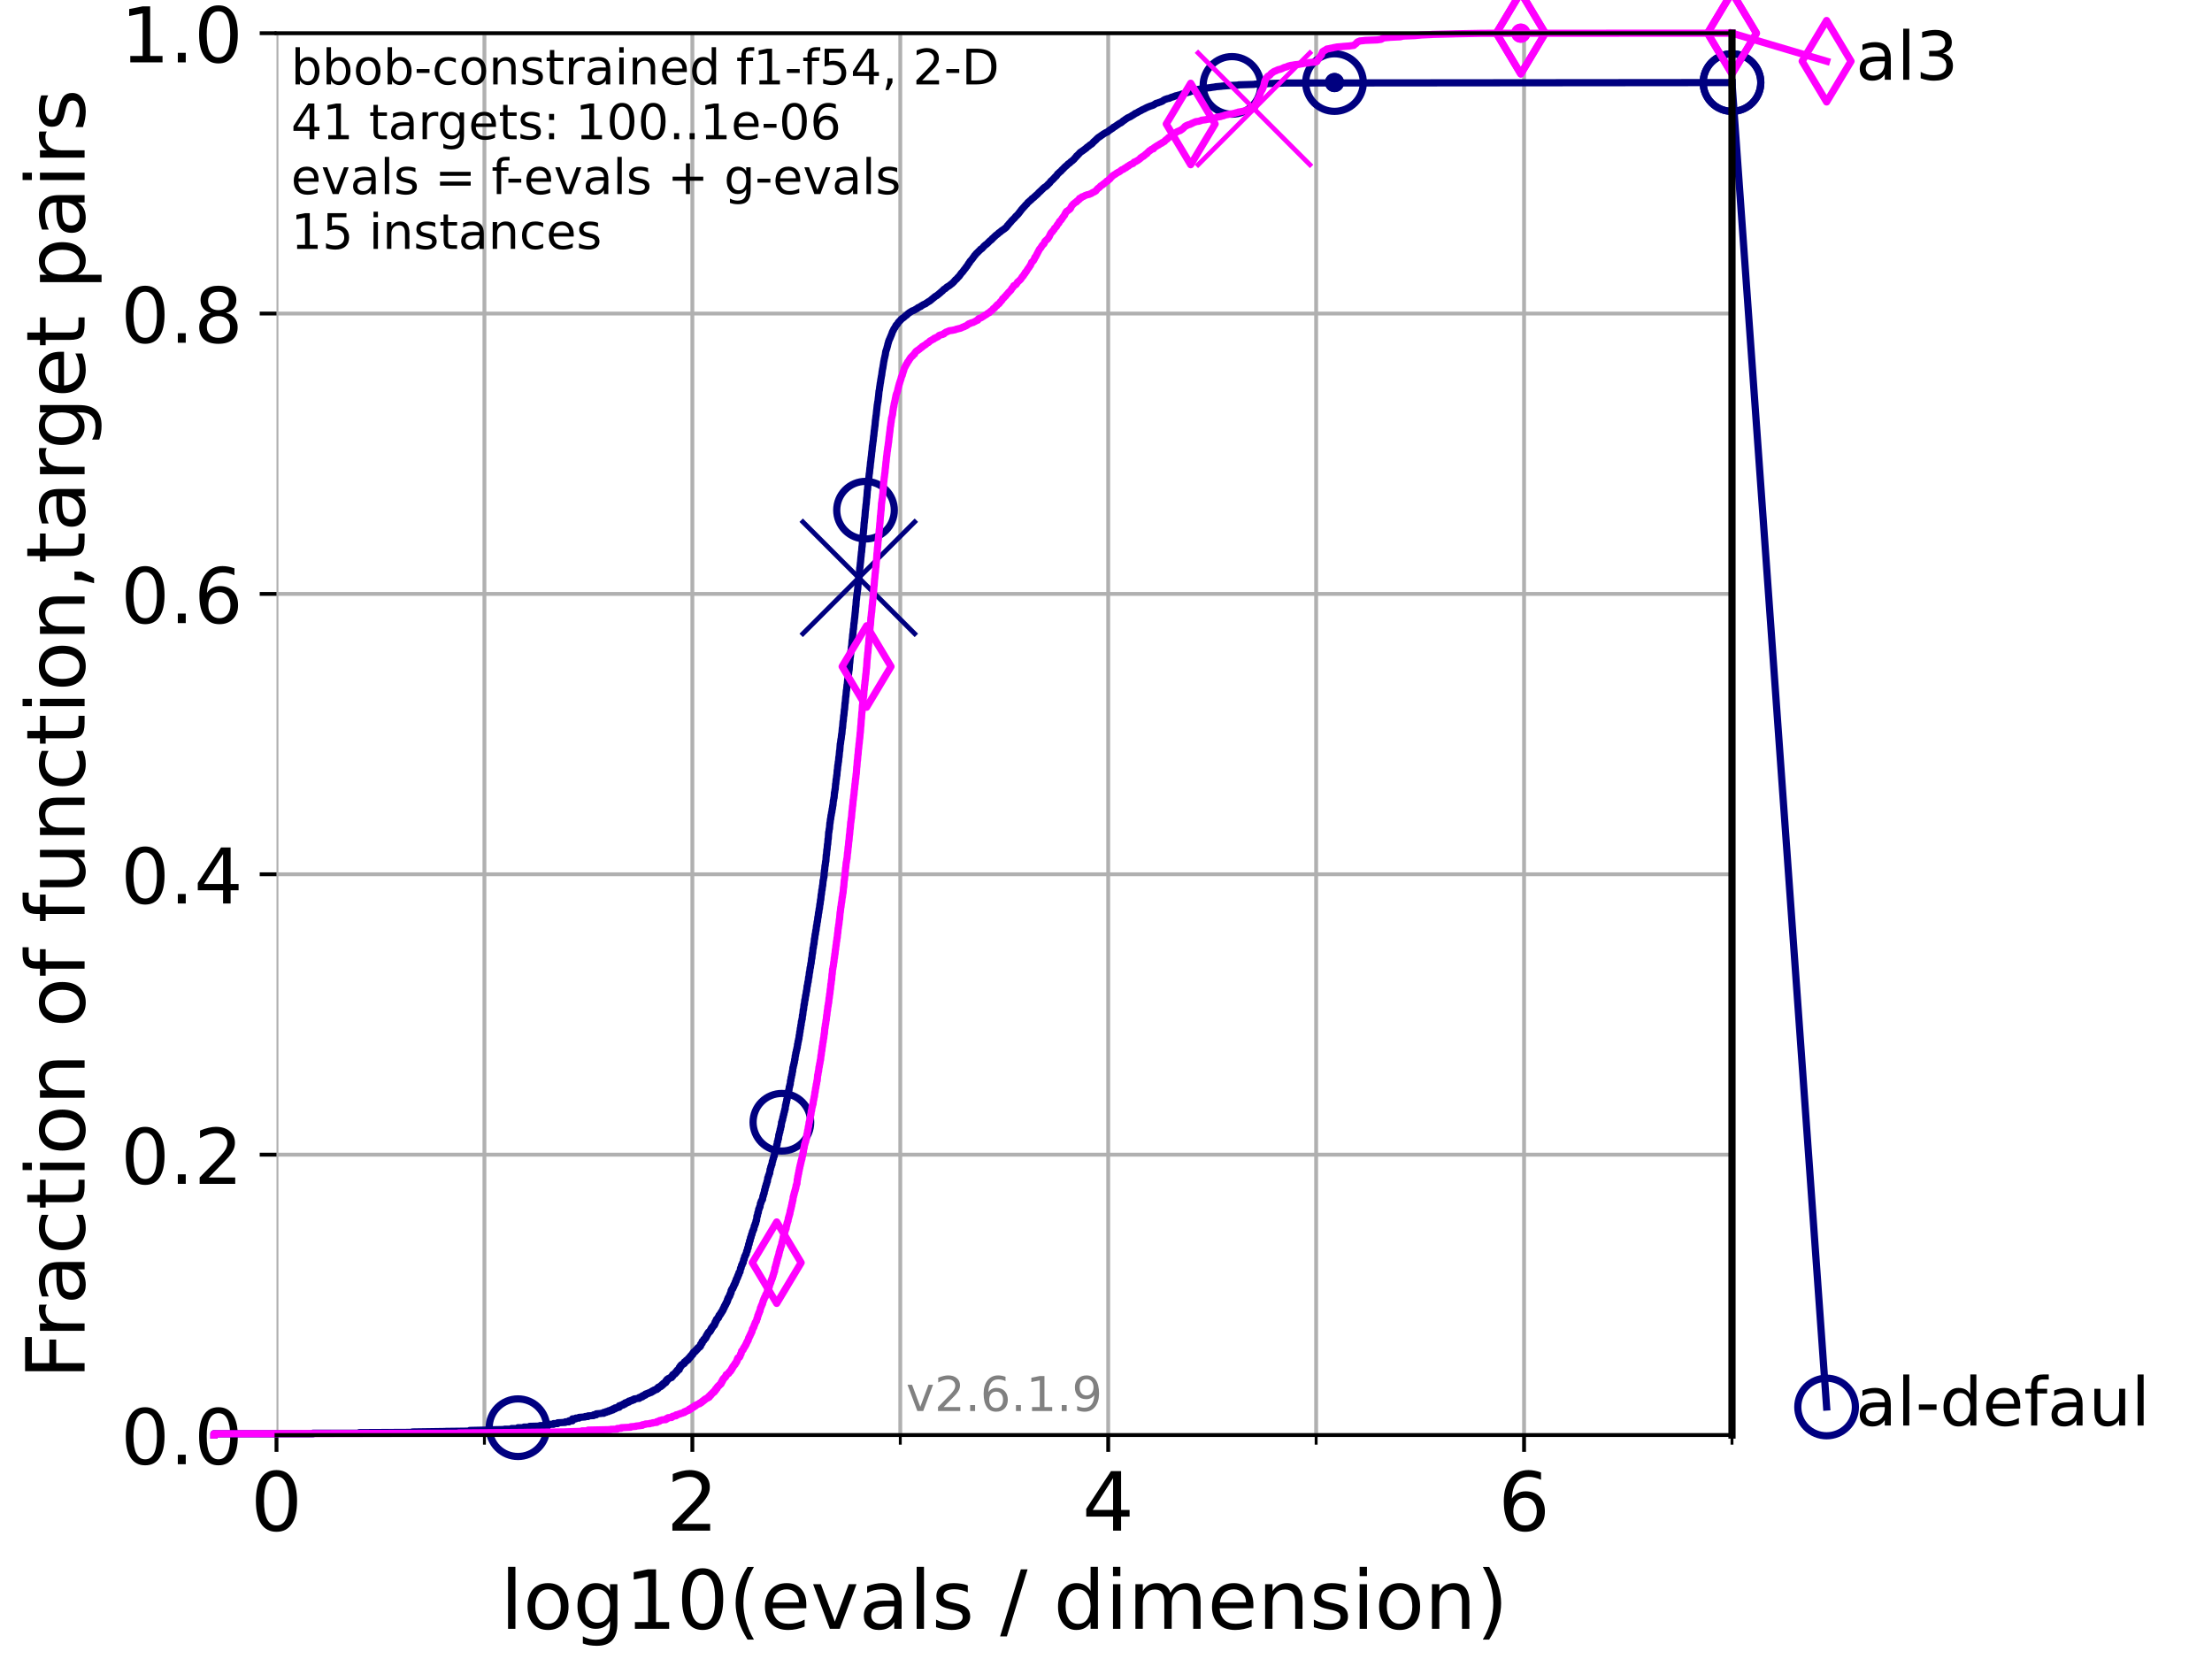 <?xml version="1.0" encoding="utf-8" standalone="no"?>
<!DOCTYPE svg PUBLIC "-//W3C//DTD SVG 1.1//EN"
  "http://www.w3.org/Graphics/SVG/1.1/DTD/svg11.dtd">
<!-- Created with matplotlib (https://matplotlib.org/) -->
<svg height="345.6pt" version="1.1" viewBox="0 0 460.8 345.6" width="460.8pt" xmlns="http://www.w3.org/2000/svg" xmlns:xlink="http://www.w3.org/1999/xlink">
 <defs>
  <style type="text/css">*{stroke-linecap:butt;stroke-linejoin:round;}</style>
 </defs>
 <g id="figure_1">
  <g id="patch_1">
   <path d="M 0 345.6 
L 460.8 345.6 
L 460.8 0 
L 0 0 
z
" style="fill:#ffffff;"/>
  </g>
  <g id="axes_1">
   <g id="patch_2">
    <path d="M 57.6 298.944 
L 360.806 298.944 
L 360.806 6.912 
L 57.6 6.912 
z
" style="fill:#ffffff;"/>
   </g>
   <g id="matplotlib.axis_1">
    <g id="xtick_1">
     <g id="line2d_1">
      <path clip-path="url(#pba9d34b32b)" d="M 57.6 298.944 
L 57.6 6.912 
" style="fill:none;stroke:#b0b0b0;stroke-linecap:square;stroke-width:0.8;"/>
     </g>
     <g id="line2d_2">
      <defs>
       <path d="M 0 0 
L 0 3.5 
" id="mdc4e8d2782" style="stroke:#000000;stroke-width:0.8;"/>
      </defs>
      <g>
       <use style="stroke:#000000;stroke-width:0.8;" x="57.6" xlink:href="#mdc4e8d2782" y="298.944"/>
      </g>
     </g>
     <g id="text_1">
      <!-- 0 -->
      <g transform="translate(52.192 318.861)scale(0.17 -0.17)">
       <defs>
        <path d="M 31.781 66.406 
Q 24.172 66.406 20.328 58.906 
Q 16.5 51.422 16.5 36.375 
Q 16.5 21.391 20.328 13.891 
Q 24.172 6.391 31.781 6.391 
Q 39.453 6.391 43.281 13.891 
Q 47.125 21.391 47.125 36.375 
Q 47.125 51.422 43.281 58.906 
Q 39.453 66.406 31.781 66.406 
z
M 31.781 74.219 
Q 44.047 74.219 50.516 64.516 
Q 56.984 54.828 56.984 36.375 
Q 56.984 17.969 50.516 8.266 
Q 44.047 -1.422 31.781 -1.422 
Q 19.531 -1.422 13.062 8.266 
Q 6.594 17.969 6.594 36.375 
Q 6.594 54.828 13.062 64.516 
Q 19.531 74.219 31.781 74.219 
z
" id="DejaVuSans-48"/>
       </defs>
       <use xlink:href="#DejaVuSans-48"/>
      </g>
     </g>
    </g>
    <g id="xtick_2">
     <g id="line2d_3">
      <path clip-path="url(#pba9d34b32b)" d="M 144.23 298.944 
L 144.23 6.912 
" style="fill:none;stroke:#b0b0b0;stroke-linecap:square;stroke-width:0.8;"/>
     </g>
     <g id="line2d_4">
      <g>
       <use style="stroke:#000000;stroke-width:0.8;" x="144.23" xlink:href="#mdc4e8d2782" y="298.944"/>
      </g>
     </g>
     <g id="text_2">
      <!-- 2 -->
      <g transform="translate(138.822 318.861)scale(0.17 -0.17)">
       <defs>
        <path d="M 19.188 8.297 
L 53.609 8.297 
L 53.609 0 
L 7.328 0 
L 7.328 8.297 
Q 12.938 14.109 22.625 23.891 
Q 32.328 33.688 34.812 36.531 
Q 39.547 41.844 41.422 45.531 
Q 43.312 49.219 43.312 52.781 
Q 43.312 58.594 39.234 62.25 
Q 35.156 65.922 28.609 65.922 
Q 23.969 65.922 18.812 64.312 
Q 13.672 62.703 7.812 59.422 
L 7.812 69.391 
Q 13.766 71.781 18.938 73 
Q 24.125 74.219 28.422 74.219 
Q 39.75 74.219 46.484 68.547 
Q 53.219 62.891 53.219 53.422 
Q 53.219 48.922 51.531 44.891 
Q 49.859 40.875 45.406 35.406 
Q 44.188 33.984 37.641 27.219 
Q 31.109 20.453 19.188 8.297 
z
" id="DejaVuSans-50"/>
       </defs>
       <use xlink:href="#DejaVuSans-50"/>
      </g>
     </g>
    </g>
    <g id="xtick_3">
     <g id="line2d_5">
      <path clip-path="url(#pba9d34b32b)" d="M 230.861 298.944 
L 230.861 6.912 
" style="fill:none;stroke:#b0b0b0;stroke-linecap:square;stroke-width:0.8;"/>
     </g>
     <g id="line2d_6">
      <g>
       <use style="stroke:#000000;stroke-width:0.8;" x="230.861" xlink:href="#mdc4e8d2782" y="298.944"/>
      </g>
     </g>
     <g id="text_3">
      <!-- 4 -->
      <g transform="translate(225.453 318.861)scale(0.17 -0.17)">
       <defs>
        <path d="M 37.797 64.312 
L 12.891 25.391 
L 37.797 25.391 
z
M 35.203 72.906 
L 47.609 72.906 
L 47.609 25.391 
L 58.016 25.391 
L 58.016 17.188 
L 47.609 17.188 
L 47.609 0 
L 37.797 0 
L 37.797 17.188 
L 4.891 17.188 
L 4.891 26.703 
z
" id="DejaVuSans-52"/>
       </defs>
       <use xlink:href="#DejaVuSans-52"/>
      </g>
     </g>
    </g>
    <g id="xtick_4">
     <g id="line2d_7">
      <path clip-path="url(#pba9d34b32b)" d="M 317.491 298.944 
L 317.491 6.912 
" style="fill:none;stroke:#b0b0b0;stroke-linecap:square;stroke-width:0.8;"/>
     </g>
     <g id="line2d_8">
      <g>
       <use style="stroke:#000000;stroke-width:0.8;" x="317.491" xlink:href="#mdc4e8d2782" y="298.944"/>
      </g>
     </g>
     <g id="text_4">
      <!-- 6 -->
      <g transform="translate(312.083 318.861)scale(0.17 -0.17)">
       <defs>
        <path d="M 33.016 40.375 
Q 26.375 40.375 22.484 35.828 
Q 18.609 31.297 18.609 23.391 
Q 18.609 15.531 22.484 10.953 
Q 26.375 6.391 33.016 6.391 
Q 39.656 6.391 43.531 10.953 
Q 47.406 15.531 47.406 23.391 
Q 47.406 31.297 43.531 35.828 
Q 39.656 40.375 33.016 40.375 
z
M 52.594 71.297 
L 52.594 62.312 
Q 48.875 64.062 45.094 64.984 
Q 41.312 65.922 37.594 65.922 
Q 27.828 65.922 22.672 59.328 
Q 17.531 52.734 16.797 39.406 
Q 19.672 43.656 24.016 45.922 
Q 28.375 48.188 33.594 48.188 
Q 44.578 48.188 50.953 41.516 
Q 57.328 34.859 57.328 23.391 
Q 57.328 12.156 50.688 5.359 
Q 44.047 -1.422 33.016 -1.422 
Q 20.359 -1.422 13.672 8.266 
Q 6.984 17.969 6.984 36.375 
Q 6.984 53.656 15.188 63.938 
Q 23.391 74.219 37.203 74.219 
Q 40.922 74.219 44.703 73.484 
Q 48.484 72.75 52.594 71.297 
z
" id="DejaVuSans-54"/>
       </defs>
       <use xlink:href="#DejaVuSans-54"/>
      </g>
     </g>
    </g>
    <g id="xtick_5">
     <g id="line2d_9">
      <path clip-path="url(#pba9d34b32b)" d="M 100.915 298.944 
L 100.915 6.912 
" style="fill:none;stroke:#b0b0b0;stroke-linecap:square;stroke-width:0.8;"/>
     </g>
     <g id="line2d_10">
      <defs>
       <path d="M 0 0 
L 0 2 
" id="mf924ce009d" style="stroke:#000000;stroke-width:0.6;"/>
      </defs>
      <g>
       <use style="stroke:#000000;stroke-width:0.6;" x="100.915" xlink:href="#mf924ce009d" y="298.944"/>
      </g>
     </g>
    </g>
    <g id="xtick_6">
     <g id="line2d_11">
      <path clip-path="url(#pba9d34b32b)" d="M 187.546 298.944 
L 187.546 6.912 
" style="fill:none;stroke:#b0b0b0;stroke-linecap:square;stroke-width:0.8;"/>
     </g>
     <g id="line2d_12">
      <g>
       <use style="stroke:#000000;stroke-width:0.6;" x="187.546" xlink:href="#mf924ce009d" y="298.944"/>
      </g>
     </g>
    </g>
    <g id="xtick_7">
     <g id="line2d_13">
      <path clip-path="url(#pba9d34b32b)" d="M 274.176 298.944 
L 274.176 6.912 
" style="fill:none;stroke:#b0b0b0;stroke-linecap:square;stroke-width:0.8;"/>
     </g>
     <g id="line2d_14">
      <g>
       <use style="stroke:#000000;stroke-width:0.6;" x="274.176" xlink:href="#mf924ce009d" y="298.944"/>
      </g>
     </g>
    </g>
    <g id="xtick_8">
     <g id="line2d_15">
      <path clip-path="url(#pba9d34b32b)" d="M 360.806 298.944 
L 360.806 6.912 
" style="fill:none;stroke:#b0b0b0;stroke-linecap:square;stroke-width:0.8;"/>
     </g>
     <g id="line2d_16">
      <g>
       <use style="stroke:#000000;stroke-width:0.6;" x="360.806" xlink:href="#mf924ce009d" y="298.944"/>
      </g>
     </g>
    </g>
    <g id="text_5">
     <!-- log10(evals / dimension) -->
     <g transform="translate(104.239 339.314)scale(0.17 -0.17)">
      <defs>
       <path d="M 9.422 75.984 
L 18.406 75.984 
L 18.406 0 
L 9.422 0 
z
" id="DejaVuSans-108"/>
       <path d="M 30.609 48.391 
Q 23.391 48.391 19.188 42.75 
Q 14.984 37.109 14.984 27.297 
Q 14.984 17.484 19.156 11.844 
Q 23.344 6.203 30.609 6.203 
Q 37.797 6.203 41.984 11.859 
Q 46.188 17.531 46.188 27.297 
Q 46.188 37.016 41.984 42.703 
Q 37.797 48.391 30.609 48.391 
z
M 30.609 56 
Q 42.328 56 49.016 48.375 
Q 55.719 40.766 55.719 27.297 
Q 55.719 13.875 49.016 6.219 
Q 42.328 -1.422 30.609 -1.422 
Q 18.844 -1.422 12.172 6.219 
Q 5.516 13.875 5.516 27.297 
Q 5.516 40.766 12.172 48.375 
Q 18.844 56 30.609 56 
z
" id="DejaVuSans-111"/>
       <path d="M 45.406 27.984 
Q 45.406 37.75 41.375 43.109 
Q 37.359 48.484 30.078 48.484 
Q 22.859 48.484 18.828 43.109 
Q 14.797 37.75 14.797 27.984 
Q 14.797 18.266 18.828 12.891 
Q 22.859 7.516 30.078 7.516 
Q 37.359 7.516 41.375 12.891 
Q 45.406 18.266 45.406 27.984 
z
M 54.391 6.781 
Q 54.391 -7.172 48.188 -13.984 
Q 42 -20.797 29.203 -20.797 
Q 24.469 -20.797 20.266 -20.094 
Q 16.062 -19.391 12.109 -17.922 
L 12.109 -9.188 
Q 16.062 -11.328 19.922 -12.344 
Q 23.781 -13.375 27.781 -13.375 
Q 36.625 -13.375 41.016 -8.766 
Q 45.406 -4.156 45.406 5.172 
L 45.406 9.625 
Q 42.625 4.781 38.281 2.391 
Q 33.938 0 27.875 0 
Q 17.828 0 11.672 7.656 
Q 5.516 15.328 5.516 27.984 
Q 5.516 40.672 11.672 48.328 
Q 17.828 56 27.875 56 
Q 33.938 56 38.281 53.609 
Q 42.625 51.219 45.406 46.391 
L 45.406 54.688 
L 54.391 54.688 
z
" id="DejaVuSans-103"/>
       <path d="M 12.406 8.297 
L 28.516 8.297 
L 28.516 63.922 
L 10.984 60.406 
L 10.984 69.391 
L 28.422 72.906 
L 38.281 72.906 
L 38.281 8.297 
L 54.391 8.297 
L 54.391 0 
L 12.406 0 
z
" id="DejaVuSans-49"/>
       <path d="M 31 75.875 
Q 24.469 64.656 21.281 53.656 
Q 18.109 42.672 18.109 31.391 
Q 18.109 20.125 21.312 9.062 
Q 24.516 -2 31 -13.188 
L 23.188 -13.188 
Q 15.875 -1.703 12.234 9.375 
Q 8.594 20.453 8.594 31.391 
Q 8.594 42.281 12.203 53.312 
Q 15.828 64.359 23.188 75.875 
z
" id="DejaVuSans-40"/>
       <path d="M 56.203 29.594 
L 56.203 25.203 
L 14.891 25.203 
Q 15.484 15.922 20.484 11.062 
Q 25.484 6.203 34.422 6.203 
Q 39.594 6.203 44.453 7.469 
Q 49.312 8.734 54.109 11.281 
L 54.109 2.781 
Q 49.266 0.734 44.188 -0.344 
Q 39.109 -1.422 33.891 -1.422 
Q 20.797 -1.422 13.156 6.188 
Q 5.516 13.812 5.516 26.812 
Q 5.516 40.234 12.766 48.109 
Q 20.016 56 32.328 56 
Q 43.359 56 49.781 48.891 
Q 56.203 41.797 56.203 29.594 
z
M 47.219 32.234 
Q 47.125 39.594 43.094 43.984 
Q 39.062 48.391 32.422 48.391 
Q 24.906 48.391 20.391 44.141 
Q 15.875 39.891 15.188 32.172 
z
" id="DejaVuSans-101"/>
       <path d="M 2.984 54.688 
L 12.5 54.688 
L 29.594 8.797 
L 46.688 54.688 
L 56.203 54.688 
L 35.688 0 
L 23.484 0 
z
" id="DejaVuSans-118"/>
       <path d="M 34.281 27.484 
Q 23.391 27.484 19.188 25 
Q 14.984 22.516 14.984 16.5 
Q 14.984 11.719 18.141 8.906 
Q 21.297 6.109 26.703 6.109 
Q 34.188 6.109 38.703 11.406 
Q 43.219 16.703 43.219 25.484 
L 43.219 27.484 
z
M 52.203 31.203 
L 52.203 0 
L 43.219 0 
L 43.219 8.297 
Q 40.141 3.328 35.547 0.953 
Q 30.953 -1.422 24.312 -1.422 
Q 15.922 -1.422 10.953 3.297 
Q 6 8.016 6 15.922 
Q 6 25.141 12.172 29.828 
Q 18.359 34.516 30.609 34.516 
L 43.219 34.516 
L 43.219 35.406 
Q 43.219 41.609 39.141 45 
Q 35.062 48.391 27.688 48.391 
Q 23 48.391 18.547 47.266 
Q 14.109 46.141 10.016 43.891 
L 10.016 52.203 
Q 14.938 54.109 19.578 55.047 
Q 24.219 56 28.609 56 
Q 40.484 56 46.344 49.844 
Q 52.203 43.703 52.203 31.203 
z
" id="DejaVuSans-97"/>
       <path d="M 44.281 53.078 
L 44.281 44.578 
Q 40.484 46.531 36.375 47.5 
Q 32.281 48.484 27.875 48.484 
Q 21.188 48.484 17.844 46.438 
Q 14.5 44.391 14.5 40.281 
Q 14.5 37.156 16.891 35.375 
Q 19.281 33.594 26.516 31.984 
L 29.594 31.297 
Q 39.156 29.25 43.188 25.516 
Q 47.219 21.781 47.219 15.094 
Q 47.219 7.469 41.188 3.016 
Q 35.156 -1.422 24.609 -1.422 
Q 20.219 -1.422 15.453 -0.562 
Q 10.688 0.297 5.422 2 
L 5.422 11.281 
Q 10.406 8.688 15.234 7.391 
Q 20.062 6.109 24.812 6.109 
Q 31.156 6.109 34.562 8.281 
Q 37.984 10.453 37.984 14.406 
Q 37.984 18.062 35.516 20.016 
Q 33.062 21.969 24.703 23.781 
L 21.578 24.516 
Q 13.234 26.266 9.516 29.906 
Q 5.812 33.547 5.812 39.891 
Q 5.812 47.609 11.281 51.797 
Q 16.75 56 26.812 56 
Q 31.781 56 36.172 55.266 
Q 40.578 54.547 44.281 53.078 
z
" id="DejaVuSans-115"/>
       <path id="DejaVuSans-32"/>
       <path d="M 25.391 72.906 
L 33.688 72.906 
L 8.297 -9.281 
L 0 -9.281 
z
" id="DejaVuSans-47"/>
       <path d="M 45.406 46.391 
L 45.406 75.984 
L 54.391 75.984 
L 54.391 0 
L 45.406 0 
L 45.406 8.203 
Q 42.578 3.328 38.25 0.953 
Q 33.938 -1.422 27.875 -1.422 
Q 17.969 -1.422 11.734 6.484 
Q 5.516 14.406 5.516 27.297 
Q 5.516 40.188 11.734 48.094 
Q 17.969 56 27.875 56 
Q 33.938 56 38.25 53.625 
Q 42.578 51.266 45.406 46.391 
z
M 14.797 27.297 
Q 14.797 17.391 18.875 11.75 
Q 22.953 6.109 30.078 6.109 
Q 37.203 6.109 41.297 11.75 
Q 45.406 17.391 45.406 27.297 
Q 45.406 37.203 41.297 42.844 
Q 37.203 48.484 30.078 48.484 
Q 22.953 48.484 18.875 42.844 
Q 14.797 37.203 14.797 27.297 
z
" id="DejaVuSans-100"/>
       <path d="M 9.422 54.688 
L 18.406 54.688 
L 18.406 0 
L 9.422 0 
z
M 9.422 75.984 
L 18.406 75.984 
L 18.406 64.594 
L 9.422 64.594 
z
" id="DejaVuSans-105"/>
       <path d="M 52 44.188 
Q 55.375 50.25 60.062 53.125 
Q 64.75 56 71.094 56 
Q 79.641 56 84.281 50.016 
Q 88.922 44.047 88.922 33.016 
L 88.922 0 
L 79.891 0 
L 79.891 32.719 
Q 79.891 40.578 77.094 44.375 
Q 74.312 48.188 68.609 48.188 
Q 61.625 48.188 57.562 43.547 
Q 53.516 38.922 53.516 30.906 
L 53.516 0 
L 44.484 0 
L 44.484 32.719 
Q 44.484 40.625 41.703 44.406 
Q 38.922 48.188 33.109 48.188 
Q 26.219 48.188 22.156 43.531 
Q 18.109 38.875 18.109 30.906 
L 18.109 0 
L 9.078 0 
L 9.078 54.688 
L 18.109 54.688 
L 18.109 46.188 
Q 21.188 51.219 25.484 53.609 
Q 29.781 56 35.688 56 
Q 41.656 56 45.828 52.969 
Q 50 49.953 52 44.188 
z
" id="DejaVuSans-109"/>
       <path d="M 54.891 33.016 
L 54.891 0 
L 45.906 0 
L 45.906 32.719 
Q 45.906 40.484 42.875 44.328 
Q 39.844 48.188 33.797 48.188 
Q 26.516 48.188 22.312 43.547 
Q 18.109 38.922 18.109 30.906 
L 18.109 0 
L 9.078 0 
L 9.078 54.688 
L 18.109 54.688 
L 18.109 46.188 
Q 21.344 51.125 25.703 53.562 
Q 30.078 56 35.797 56 
Q 45.219 56 50.047 50.172 
Q 54.891 44.344 54.891 33.016 
z
" id="DejaVuSans-110"/>
       <path d="M 8.016 75.875 
L 15.828 75.875 
Q 23.141 64.359 26.781 53.312 
Q 30.422 42.281 30.422 31.391 
Q 30.422 20.453 26.781 9.375 
Q 23.141 -1.703 15.828 -13.188 
L 8.016 -13.188 
Q 14.5 -2 17.703 9.062 
Q 20.906 20.125 20.906 31.391 
Q 20.906 42.672 17.703 53.656 
Q 14.5 64.656 8.016 75.875 
z
" id="DejaVuSans-41"/>
      </defs>
      <use xlink:href="#DejaVuSans-108"/>
      <use x="27.783" xlink:href="#DejaVuSans-111"/>
      <use x="88.965" xlink:href="#DejaVuSans-103"/>
      <use x="152.441" xlink:href="#DejaVuSans-49"/>
      <use x="216.064" xlink:href="#DejaVuSans-48"/>
      <use x="279.688" xlink:href="#DejaVuSans-40"/>
      <use x="318.701" xlink:href="#DejaVuSans-101"/>
      <use x="380.225" xlink:href="#DejaVuSans-118"/>
      <use x="439.404" xlink:href="#DejaVuSans-97"/>
      <use x="500.684" xlink:href="#DejaVuSans-108"/>
      <use x="528.467" xlink:href="#DejaVuSans-115"/>
      <use x="580.566" xlink:href="#DejaVuSans-32"/>
      <use x="612.354" xlink:href="#DejaVuSans-47"/>
      <use x="646.045" xlink:href="#DejaVuSans-32"/>
      <use x="677.832" xlink:href="#DejaVuSans-100"/>
      <use x="741.309" xlink:href="#DejaVuSans-105"/>
      <use x="769.092" xlink:href="#DejaVuSans-109"/>
      <use x="866.504" xlink:href="#DejaVuSans-101"/>
      <use x="928.027" xlink:href="#DejaVuSans-110"/>
      <use x="991.406" xlink:href="#DejaVuSans-115"/>
      <use x="1043.506" xlink:href="#DejaVuSans-105"/>
      <use x="1071.289" xlink:href="#DejaVuSans-111"/>
      <use x="1132.471" xlink:href="#DejaVuSans-110"/>
      <use x="1195.85" xlink:href="#DejaVuSans-41"/>
     </g>
    </g>
   </g>
   <g id="matplotlib.axis_2">
    <g id="ytick_1">
     <g id="line2d_17">
      <path clip-path="url(#pba9d34b32b)" d="M 57.6 298.944 
L 360.806 298.944 
" style="fill:none;stroke:#b0b0b0;stroke-linecap:square;stroke-width:0.8;"/>
     </g>
     <g id="line2d_18">
      <defs>
       <path d="M 0 0 
L -3.5 0 
" id="m1dde58c43e" style="stroke:#000000;stroke-width:0.8;"/>
      </defs>
      <g>
       <use style="stroke:#000000;stroke-width:0.8;" x="57.6" xlink:href="#m1dde58c43e" y="298.944"/>
      </g>
     </g>
     <g id="text_6">
      <!-- 0.0 -->
      <g transform="translate(25.155 305.023)scale(0.16 -0.16)">
       <defs>
        <path d="M 10.688 12.406 
L 21 12.406 
L 21 0 
L 10.688 0 
z
" id="DejaVuSans-46"/>
       </defs>
       <use xlink:href="#DejaVuSans-48"/>
       <use x="63.623" xlink:href="#DejaVuSans-46"/>
       <use x="95.41" xlink:href="#DejaVuSans-48"/>
      </g>
     </g>
    </g>
    <g id="ytick_2">
     <g id="line2d_19">
      <path clip-path="url(#pba9d34b32b)" d="M 57.6 240.538 
L 360.806 240.538 
" style="fill:none;stroke:#b0b0b0;stroke-linecap:square;stroke-width:0.8;"/>
     </g>
     <g id="line2d_20">
      <g>
       <use style="stroke:#000000;stroke-width:0.8;" x="57.6" xlink:href="#m1dde58c43e" y="240.538"/>
      </g>
     </g>
     <g id="text_7">
      <!-- 0.2 -->
      <g transform="translate(25.155 246.616)scale(0.16 -0.16)">
       <use xlink:href="#DejaVuSans-48"/>
       <use x="63.623" xlink:href="#DejaVuSans-46"/>
       <use x="95.41" xlink:href="#DejaVuSans-50"/>
      </g>
     </g>
    </g>
    <g id="ytick_3">
     <g id="line2d_21">
      <path clip-path="url(#pba9d34b32b)" d="M 57.6 182.131 
L 360.806 182.131 
" style="fill:none;stroke:#b0b0b0;stroke-linecap:square;stroke-width:0.8;"/>
     </g>
     <g id="line2d_22">
      <g>
       <use style="stroke:#000000;stroke-width:0.8;" x="57.6" xlink:href="#m1dde58c43e" y="182.131"/>
      </g>
     </g>
     <g id="text_8">
      <!-- 0.4 -->
      <g transform="translate(25.155 188.21)scale(0.16 -0.16)">
       <use xlink:href="#DejaVuSans-48"/>
       <use x="63.623" xlink:href="#DejaVuSans-46"/>
       <use x="95.41" xlink:href="#DejaVuSans-52"/>
      </g>
     </g>
    </g>
    <g id="ytick_4">
     <g id="line2d_23">
      <path clip-path="url(#pba9d34b32b)" d="M 57.6 123.725 
L 360.806 123.725 
" style="fill:none;stroke:#b0b0b0;stroke-linecap:square;stroke-width:0.8;"/>
     </g>
     <g id="line2d_24">
      <g>
       <use style="stroke:#000000;stroke-width:0.8;" x="57.6" xlink:href="#m1dde58c43e" y="123.725"/>
      </g>
     </g>
     <g id="text_9">
      <!-- 0.6 -->
      <g transform="translate(25.155 129.804)scale(0.16 -0.16)">
       <use xlink:href="#DejaVuSans-48"/>
       <use x="63.623" xlink:href="#DejaVuSans-46"/>
       <use x="95.41" xlink:href="#DejaVuSans-54"/>
      </g>
     </g>
    </g>
    <g id="ytick_5">
     <g id="line2d_25">
      <path clip-path="url(#pba9d34b32b)" d="M 57.6 65.318 
L 360.806 65.318 
" style="fill:none;stroke:#b0b0b0;stroke-linecap:square;stroke-width:0.8;"/>
     </g>
     <g id="line2d_26">
      <g>
       <use style="stroke:#000000;stroke-width:0.8;" x="57.6" xlink:href="#m1dde58c43e" y="65.318"/>
      </g>
     </g>
     <g id="text_10">
      <!-- 0.8 -->
      <g transform="translate(25.155 71.397)scale(0.16 -0.16)">
       <defs>
        <path d="M 31.781 34.625 
Q 24.75 34.625 20.719 30.859 
Q 16.703 27.094 16.703 20.516 
Q 16.703 13.922 20.719 10.156 
Q 24.75 6.391 31.781 6.391 
Q 38.812 6.391 42.859 10.172 
Q 46.922 13.969 46.922 20.516 
Q 46.922 27.094 42.891 30.859 
Q 38.875 34.625 31.781 34.625 
z
M 21.922 38.812 
Q 15.578 40.375 12.031 44.719 
Q 8.5 49.078 8.5 55.328 
Q 8.5 64.062 14.719 69.141 
Q 20.953 74.219 31.781 74.219 
Q 42.672 74.219 48.875 69.141 
Q 55.078 64.062 55.078 55.328 
Q 55.078 49.078 51.531 44.719 
Q 48 40.375 41.703 38.812 
Q 48.828 37.156 52.797 32.312 
Q 56.781 27.484 56.781 20.516 
Q 56.781 9.906 50.312 4.234 
Q 43.844 -1.422 31.781 -1.422 
Q 19.734 -1.422 13.25 4.234 
Q 6.781 9.906 6.781 20.516 
Q 6.781 27.484 10.781 32.312 
Q 14.797 37.156 21.922 38.812 
z
M 18.312 54.391 
Q 18.312 48.734 21.844 45.562 
Q 25.391 42.391 31.781 42.391 
Q 38.141 42.391 41.719 45.562 
Q 45.312 48.734 45.312 54.391 
Q 45.312 60.062 41.719 63.234 
Q 38.141 66.406 31.781 66.406 
Q 25.391 66.406 21.844 63.234 
Q 18.312 60.062 18.312 54.391 
z
" id="DejaVuSans-56"/>
       </defs>
       <use xlink:href="#DejaVuSans-48"/>
       <use x="63.623" xlink:href="#DejaVuSans-46"/>
       <use x="95.41" xlink:href="#DejaVuSans-56"/>
      </g>
     </g>
    </g>
    <g id="ytick_6">
     <g id="line2d_27">
      <path clip-path="url(#pba9d34b32b)" d="M 57.6 6.912 
L 360.806 6.912 
" style="fill:none;stroke:#b0b0b0;stroke-linecap:square;stroke-width:0.8;"/>
     </g>
     <g id="line2d_28">
      <g>
       <use style="stroke:#000000;stroke-width:0.8;" x="57.6" xlink:href="#m1dde58c43e" y="6.912"/>
      </g>
     </g>
     <g id="text_11">
      <!-- 1.0 -->
      <g transform="translate(25.155 12.991)scale(0.16 -0.16)">
       <use xlink:href="#DejaVuSans-49"/>
       <use x="63.623" xlink:href="#DejaVuSans-46"/>
       <use x="95.41" xlink:href="#DejaVuSans-48"/>
      </g>
     </g>
    </g>
    <g id="text_12">
     <!-- Fraction of function,target pairs -->
     <g transform="translate(17.62 287.313)rotate(-90)scale(0.17 -0.17)">
      <defs>
       <path d="M 9.812 72.906 
L 51.703 72.906 
L 51.703 64.594 
L 19.672 64.594 
L 19.672 43.109 
L 48.578 43.109 
L 48.578 34.812 
L 19.672 34.812 
L 19.672 0 
L 9.812 0 
z
" id="DejaVuSans-70"/>
       <path d="M 41.109 46.297 
Q 39.594 47.172 37.812 47.578 
Q 36.031 48 33.891 48 
Q 26.266 48 22.188 43.047 
Q 18.109 38.094 18.109 28.812 
L 18.109 0 
L 9.078 0 
L 9.078 54.688 
L 18.109 54.688 
L 18.109 46.188 
Q 20.953 51.172 25.484 53.578 
Q 30.031 56 36.531 56 
Q 37.453 56 38.578 55.875 
Q 39.703 55.766 41.062 55.516 
z
" id="DejaVuSans-114"/>
       <path d="M 48.781 52.594 
L 48.781 44.188 
Q 44.969 46.297 41.141 47.344 
Q 37.312 48.391 33.406 48.391 
Q 24.656 48.391 19.812 42.844 
Q 14.984 37.312 14.984 27.297 
Q 14.984 17.281 19.812 11.734 
Q 24.656 6.203 33.406 6.203 
Q 37.312 6.203 41.141 7.25 
Q 44.969 8.297 48.781 10.406 
L 48.781 2.094 
Q 45.016 0.344 40.984 -0.531 
Q 36.969 -1.422 32.422 -1.422 
Q 20.062 -1.422 12.781 6.344 
Q 5.516 14.109 5.516 27.297 
Q 5.516 40.672 12.859 48.328 
Q 20.219 56 33.016 56 
Q 37.156 56 41.109 55.141 
Q 45.062 54.297 48.781 52.594 
z
" id="DejaVuSans-99"/>
       <path d="M 18.312 70.219 
L 18.312 54.688 
L 36.812 54.688 
L 36.812 47.703 
L 18.312 47.703 
L 18.312 18.016 
Q 18.312 11.328 20.141 9.422 
Q 21.969 7.516 27.594 7.516 
L 36.812 7.516 
L 36.812 0 
L 27.594 0 
Q 17.188 0 13.234 3.875 
Q 9.281 7.766 9.281 18.016 
L 9.281 47.703 
L 2.688 47.703 
L 2.688 54.688 
L 9.281 54.688 
L 9.281 70.219 
z
" id="DejaVuSans-116"/>
       <path d="M 37.109 75.984 
L 37.109 68.5 
L 28.516 68.5 
Q 23.688 68.5 21.797 66.547 
Q 19.922 64.594 19.922 59.516 
L 19.922 54.688 
L 34.719 54.688 
L 34.719 47.703 
L 19.922 47.703 
L 19.922 0 
L 10.891 0 
L 10.891 47.703 
L 2.297 47.703 
L 2.297 54.688 
L 10.891 54.688 
L 10.891 58.5 
Q 10.891 67.625 15.141 71.797 
Q 19.391 75.984 28.609 75.984 
z
" id="DejaVuSans-102"/>
       <path d="M 8.5 21.578 
L 8.5 54.688 
L 17.484 54.688 
L 17.484 21.922 
Q 17.484 14.156 20.5 10.266 
Q 23.531 6.391 29.594 6.391 
Q 36.859 6.391 41.078 11.031 
Q 45.312 15.672 45.312 23.688 
L 45.312 54.688 
L 54.297 54.688 
L 54.297 0 
L 45.312 0 
L 45.312 8.406 
Q 42.047 3.422 37.719 1 
Q 33.406 -1.422 27.688 -1.422 
Q 18.266 -1.422 13.375 4.438 
Q 8.5 10.297 8.5 21.578 
z
M 31.109 56 
z
" id="DejaVuSans-117"/>
       <path d="M 11.719 12.406 
L 22.016 12.406 
L 22.016 4 
L 14.016 -11.625 
L 7.719 -11.625 
L 11.719 4 
z
" id="DejaVuSans-44"/>
       <path d="M 18.109 8.203 
L 18.109 -20.797 
L 9.078 -20.797 
L 9.078 54.688 
L 18.109 54.688 
L 18.109 46.391 
Q 20.953 51.266 25.266 53.625 
Q 29.594 56 35.594 56 
Q 45.562 56 51.781 48.094 
Q 58.016 40.188 58.016 27.297 
Q 58.016 14.406 51.781 6.484 
Q 45.562 -1.422 35.594 -1.422 
Q 29.594 -1.422 25.266 0.953 
Q 20.953 3.328 18.109 8.203 
z
M 48.688 27.297 
Q 48.688 37.203 44.609 42.844 
Q 40.531 48.484 33.406 48.484 
Q 26.266 48.484 22.188 42.844 
Q 18.109 37.203 18.109 27.297 
Q 18.109 17.391 22.188 11.75 
Q 26.266 6.109 33.406 6.109 
Q 40.531 6.109 44.609 11.75 
Q 48.688 17.391 48.688 27.297 
z
" id="DejaVuSans-112"/>
      </defs>
      <use xlink:href="#DejaVuSans-70"/>
      <use x="50.27" xlink:href="#DejaVuSans-114"/>
      <use x="91.383" xlink:href="#DejaVuSans-97"/>
      <use x="152.662" xlink:href="#DejaVuSans-99"/>
      <use x="207.643" xlink:href="#DejaVuSans-116"/>
      <use x="246.852" xlink:href="#DejaVuSans-105"/>
      <use x="274.635" xlink:href="#DejaVuSans-111"/>
      <use x="335.816" xlink:href="#DejaVuSans-110"/>
      <use x="399.195" xlink:href="#DejaVuSans-32"/>
      <use x="430.982" xlink:href="#DejaVuSans-111"/>
      <use x="492.164" xlink:href="#DejaVuSans-102"/>
      <use x="527.369" xlink:href="#DejaVuSans-32"/>
      <use x="559.156" xlink:href="#DejaVuSans-102"/>
      <use x="594.361" xlink:href="#DejaVuSans-117"/>
      <use x="657.74" xlink:href="#DejaVuSans-110"/>
      <use x="721.119" xlink:href="#DejaVuSans-99"/>
      <use x="776.1" xlink:href="#DejaVuSans-116"/>
      <use x="815.309" xlink:href="#DejaVuSans-105"/>
      <use x="843.092" xlink:href="#DejaVuSans-111"/>
      <use x="904.273" xlink:href="#DejaVuSans-110"/>
      <use x="967.652" xlink:href="#DejaVuSans-44"/>
      <use x="999.439" xlink:href="#DejaVuSans-116"/>
      <use x="1038.648" xlink:href="#DejaVuSans-97"/>
      <use x="1099.928" xlink:href="#DejaVuSans-114"/>
      <use x="1139.291" xlink:href="#DejaVuSans-103"/>
      <use x="1202.768" xlink:href="#DejaVuSans-101"/>
      <use x="1264.291" xlink:href="#DejaVuSans-116"/>
      <use x="1303.5" xlink:href="#DejaVuSans-32"/>
      <use x="1335.287" xlink:href="#DejaVuSans-112"/>
      <use x="1398.764" xlink:href="#DejaVuSans-97"/>
      <use x="1460.043" xlink:href="#DejaVuSans-105"/>
      <use x="1487.826" xlink:href="#DejaVuSans-114"/>
      <use x="1528.939" xlink:href="#DejaVuSans-115"/>
     </g>
    </g>
   </g>
   <g id="line2d_29">
    <defs>
     <path d="M 0 1.5 
C 0.398 1.5 0.779 1.342 1.061 1.061 
C 1.342 0.779 1.5 0.398 1.5 0 
C 1.5 -0.398 1.342 -0.779 1.061 -1.061 
C 0.779 -1.342 0.398 -1.5 0 -1.5 
C -0.398 -1.5 -0.779 -1.342 -1.061 -1.061 
C -1.342 -0.779 -1.5 -0.398 -1.5 0 
C -1.5 0.398 -1.342 0.779 -1.061 1.061 
C -0.779 1.342 -0.398 1.5 0 1.5 
z
" id="m7c9aef57fc" style="stroke:#000080;"/>
    </defs>
    <g>
     <use style="fill:#000080;stroke:#000080;" x="278.001" xlink:href="#m7c9aef57fc" y="17.2"/>
     <use style="fill:#000080;stroke:#000080;" x="278.001" xlink:href="#m7c9aef57fc" y="17.2"/>
    </g>
   </g>
   <g id="line2d_30">
    <path d="M 44.561 298.944 
L 44.561 298.68 
L 65.227 298.68 
L 65.227 298.557 
L 74.837 298.557 
L 74.837 298.443 
L 85.894 298.39 
L 85.894 298.302 
L 92.812 298.205 
L 92.812 298.188 
L 97.858 298.126 
L 97.858 297.986 
L 101.833 297.898 
L 101.833 297.862 
L 105.113 297.792 
L 105.113 297.73 
L 106.561 297.73 
L 106.561 297.59 
L 107.905 297.59 
L 107.905 297.414 
L 109.159 297.414 
L 109.159 297.282 
L 110.336 297.282 
L 110.336 297.133 
L 112.488 297.08 
L 112.488 296.974 
L 113.478 296.974 
L 113.478 296.834 
L 114.419 296.834 
L 114.419 296.71 
L 115.315 296.71 
L 115.315 296.561 
L 116.17 296.561 
L 116.17 296.394 
L 117.772 296.306 
L 117.772 296.192 
L 118.525 296.192 
L 118.525 295.981 
L 119.248 295.981 
L 119.248 295.576 
L 119.945 295.576 
L 119.945 295.418 
L 120.617 295.418 
L 120.617 295.268 
L 121.893 295.172 
L 121.893 295.084 
L 122.5 295.084 
L 122.5 294.952 
L 123.658 294.89 
L 123.658 294.732 
L 124.211 294.732 
L 124.211 294.53 
L 125.271 294.442 
L 125.271 294.407 
L 125.779 294.407 
L 125.779 294.222 
L 126.275 294.222 
L 126.275 294.064 
L 126.757 294.064 
L 126.757 293.888 
L 127.227 293.888 
L 127.227 293.721 
L 127.686 293.721 
L 127.686 293.501 
L 128.134 293.501 
L 128.134 293.29 
L 128.571 293.29 
L 128.571 293.158 
L 128.999 293.158 
L 128.999 292.841 
L 129.417 292.841 
L 129.417 292.692 
L 129.826 292.692 
L 129.826 292.49 
L 130.226 292.49 
L 130.226 292.243 
L 130.618 292.243 
L 130.618 292.094 
L 131.002 292.094 
L 131.002 291.874 
L 131.378 291.874 
L 131.378 291.751 
L 131.747 291.751 
L 131.747 291.601 
L 132.109 291.601 
L 132.109 291.426 
L 132.812 291.338 
L 132.812 291.311 
L 133.154 291.311 
L 133.154 291.118 
L 133.49 291.118 
L 133.49 290.986 
L 133.82 290.986 
L 133.82 290.775 
L 134.145 290.775 
L 134.145 290.625 
L 134.464 290.625 
L 134.464 290.406 
L 134.777 290.406 
L 134.777 290.291 
L 135.085 290.291 
L 135.085 290.168 
L 135.389 290.168 
L 135.389 290.054 
L 135.688 290.054 
L 135.688 289.878 
L 135.981 289.878 
L 135.981 289.711 
L 136.271 289.711 
L 136.271 289.561 
L 136.837 289.456 
L 136.837 289.245 
L 137.113 289.245 
L 137.113 288.99 
L 137.386 288.99 
L 137.386 288.858 
L 137.655 288.858 
L 137.655 288.664 
L 137.92 288.664 
L 137.92 288.427 
L 138.181 288.427 
L 138.181 288.19 
L 138.439 288.19 
L 138.439 288.022 
L 138.693 288.022 
L 138.693 287.68 
L 138.944 287.68 
L 138.944 287.363 
L 139.191 287.363 
L 139.191 287.187 
L 139.435 287.187 
L 139.435 287.073 
L 139.915 286.967 
L 139.915 286.695 
L 140.15 286.695 
L 140.15 286.361 
L 140.382 286.361 
L 140.382 286.229 
L 140.612 286.229 
L 140.612 285.991 
L 140.838 285.991 
L 140.838 285.736 
L 141.062 285.736 
L 141.062 285.446 
L 141.283 285.446 
L 141.283 285.323 
L 141.502 285.323 
L 141.502 284.874 
L 141.718 284.874 
L 141.718 284.558 
L 141.932 284.558 
L 141.932 284.312 
L 142.144 284.312 
L 142.144 284.18 
L 142.353 284.18 
L 142.353 284.048 
L 142.559 284.048 
L 142.559 283.74 
L 142.764 283.74 
L 142.764 283.599 
L 142.966 283.599 
L 142.966 283.38 
L 143.364 283.292 
L 143.364 283.019 
L 143.56 283.019 
L 143.56 282.826 
L 143.754 282.826 
L 143.754 282.588 
L 143.946 282.588 
L 143.946 282.359 
L 144.136 282.359 
L 144.136 282.166 
L 144.324 282.166 
L 144.324 281.876 
L 144.51 281.876 
L 144.51 281.647 
L 144.695 281.647 
L 144.695 281.524 
L 144.878 281.524 
L 144.878 281.304 
L 145.058 281.304 
L 145.058 281.137 
L 145.238 281.137 
L 145.238 280.926 
L 145.415 280.926 
L 145.415 280.724 
L 145.765 280.627 
L 145.765 280.434 
L 145.938 280.434 
L 145.938 280.047 
L 146.109 280.047 
L 146.109 279.818 
L 146.278 279.818 
L 146.278 279.44 
L 146.446 279.44 
L 146.446 279.273 
L 146.613 279.273 
L 146.613 279 
L 146.778 279 
L 146.778 278.877 
L 146.941 278.877 
L 146.941 278.622 
L 147.103 278.622 
L 147.103 278.297 
L 147.264 278.297 
L 147.264 278.015 
L 147.424 278.015 
L 147.424 277.743 
L 147.582 277.743 
L 147.582 277.514 
L 147.894 277.426 
L 147.894 277.206 
L 148.048 277.206 
L 148.048 276.934 
L 148.201 276.934 
L 148.201 276.626 
L 148.353 276.626 
L 148.353 276.459 
L 148.503 276.459 
L 148.503 276.239 
L 148.652 276.239 
L 148.652 276.098 
L 148.801 276.098 
L 148.801 275.817 
L 148.948 275.817 
L 148.948 275.448 
L 149.093 275.448 
L 149.093 275.193 
L 149.238 275.193 
L 149.238 274.859 
L 149.382 274.859 
L 149.382 274.7 
L 149.524 274.7 
L 149.524 274.551 
L 149.666 274.551 
L 149.666 274.261 
L 149.806 274.261 
L 149.806 273.979 
L 149.945 273.979 
L 149.945 273.83 
L 150.084 273.83 
L 150.084 273.61 
L 150.221 273.61 
L 150.221 273.381 
L 150.357 273.381 
L 150.357 273.179 
L 150.493 273.179 
L 150.493 272.959 
L 150.627 272.959 
L 150.627 272.651 
L 150.76 272.651 
L 150.76 272.405 
L 150.893 272.405 
L 150.893 272.08 
L 151.024 272.08 
L 151.024 271.878 
L 151.155 271.878 
L 151.155 271.596 
L 151.285 271.596 
L 151.285 271.359 
L 151.414 271.359 
L 151.414 271.086 
L 151.542 271.086 
L 151.542 270.708 
L 151.669 270.708 
L 151.669 270.392 
L 151.795 270.392 
L 151.795 270.18 
L 151.92 270.18 
L 151.92 269.961 
L 152.045 269.961 
L 152.045 269.609 
L 152.169 269.609 
L 152.169 269.336 
L 152.292 269.336 
L 152.292 268.87 
L 152.414 268.87 
L 152.414 268.598 
L 152.535 268.598 
L 152.535 268.457 
L 152.656 268.457 
L 152.656 268.193 
L 152.776 268.193 
L 152.776 267.938 
L 152.895 267.938 
L 152.895 267.639 
L 153.013 267.639 
L 153.013 267.454 
L 153.131 267.454 
L 153.131 267.112 
L 153.247 267.112 
L 153.247 266.874 
L 153.364 266.874 
L 153.364 266.505 
L 153.479 266.505 
L 153.479 266.294 
L 153.594 266.294 
L 153.594 266.021 
L 153.708 266.021 
L 153.708 265.705 
L 153.821 265.705 
L 153.821 265.476 
L 153.934 265.476 
L 153.934 265.115 
L 154.046 265.115 
L 154.046 264.957 
L 154.157 264.957 
L 154.268 264.183 
L 154.378 264.183 
L 154.487 263.541 
L 154.596 263.541 
L 154.704 263.058 
L 154.811 263.058 
L 154.918 262.354 
L 155.024 262.354 
L 155.13 261.712 
L 155.235 261.712 
L 155.34 261.281 
L 155.444 261.281 
L 155.547 260.622 
L 155.65 260.622 
L 155.752 259.962 
L 155.854 259.962 
L 155.955 259.197 
L 156.056 259.197 
L 156.156 258.476 
L 156.255 258.476 
L 156.354 257.79 
L 156.453 257.79 
L 156.551 257.166 
L 156.648 257.166 
L 156.745 256.533 
L 156.841 256.533 
L 156.937 256.076 
L 157.033 256.076 
L 157.128 255.399 
L 157.222 255.399 
L 157.317 254.906 
L 157.41 254.906 
L 157.503 254.264 
L 157.596 254.264 
L 157.688 253.315 
L 157.78 253.315 
L 157.871 252.602 
L 157.962 252.602 
L 158.053 251.872 
L 158.143 251.872 
L 158.232 251.424 
L 158.321 251.424 
L 158.41 250.677 
L 158.498 250.677 
L 158.586 250.202 
L 158.674 250.202 
L 158.761 249.859 
L 158.848 249.859 
L 158.934 249.138 
L 159.02 249.138 
L 159.105 248.592 
L 159.19 248.592 
L 159.275 247.88 
L 159.359 247.88 
L 159.443 247.229 
L 159.527 247.229 
L 159.61 246.684 
L 159.693 246.684 
L 159.776 246.13 
L 159.858 246.13 
L 159.94 245.348 
L 160.021 245.348 
L 160.102 244.864 
L 160.183 244.864 
L 160.263 244.416 
L 160.343 244.416 
L 160.423 243.607 
L 160.502 243.607 
L 160.581 243.035 
L 160.66 243.035 
L 160.738 242.586 
L 160.817 242.586 
L 160.894 241.883 
L 160.972 241.883 
L 161.049 241.355 
L 161.126 241.355 
L 161.202 240.872 
L 161.278 240.872 
L 161.354 240.239 
L 161.43 240.239 
L 161.505 239.649 
L 161.58 239.649 
L 161.654 239.122 
L 161.729 239.122 
L 161.803 238.506 
L 161.877 238.506 
L 161.95 237.812 
L 162.023 237.812 
L 162.096 237.24 
L 162.169 237.24 
L 162.241 236.405 
L 162.313 236.405 
L 162.385 235.851 
L 162.457 235.851 
L 162.528 235.218 
L 162.599 235.218 
L 162.67 234.628 
L 162.74 234.628 
L 162.81 233.784 
L 162.88 233.784 
L 162.95 233.318 
L 163.019 233.318 
L 163.088 232.694 
L 163.157 232.694 
L 163.226 232.149 
L 163.294 232.149 
L 163.363 231.586 
L 163.43 231.586 
L 163.498 231.058 
L 163.566 231.058 
L 163.633 230.24 
L 163.7 230.24 
L 163.766 229.66 
L 163.833 229.66 
L 163.899 229.027 
L 163.965 229.027 
L 164.031 228.438 
L 164.096 228.438 
L 164.162 227.717 
L 164.227 227.717 
L 164.292 227.092 
L 164.356 227.092 
L 164.421 226.415 
L 164.485 226.415 
L 164.549 225.923 
L 164.613 225.923 
L 164.676 225.105 
L 164.74 225.105 
L 164.803 224.428 
L 164.866 224.428 
L 164.928 223.865 
L 164.991 223.865 
L 165.053 223.197 
L 165.115 223.197 
L 165.177 222.388 
L 165.239 222.388 
L 165.3 221.869 
L 165.362 221.869 
L 165.423 221.35 
L 165.483 221.35 
L 165.544 220.699 
L 165.605 220.699 
L 165.665 219.926 
L 165.725 219.926 
L 165.785 219.31 
L 165.845 219.31 
L 165.904 218.774 
L 165.964 218.774 
L 166.023 218.246 
L 166.082 218.246 
L 166.14 217.551 
L 166.199 217.551 
L 166.257 216.936 
L 166.316 216.936 
L 166.374 216.408 
L 166.432 216.408 
L 166.489 215.687 
L 166.547 215.687 
L 166.604 214.949 
L 166.661 214.949 
L 166.718 214.227 
L 166.775 214.227 
L 166.832 213.559 
L 166.888 213.559 
L 166.945 212.803 
L 167.001 212.803 
L 167.057 212.293 
L 167.113 212.293 
L 167.168 211.475 
L 167.224 211.475 
L 167.334 210.341 
L 167.389 210.341 
L 167.499 209.268 
L 167.553 209.268 
L 167.662 208.265 
L 167.716 208.265 
L 167.824 207.333 
L 167.877 207.333 
L 167.984 206.454 
L 168.037 206.454 
L 168.143 205.39 
L 168.196 205.39 
L 168.301 204.555 
L 168.353 204.555 
L 168.457 203.57 
L 168.509 203.57 
L 168.612 202.55 
L 168.663 202.55 
L 168.766 201.565 
L 168.817 201.565 
L 168.918 200.694 
L 168.969 200.694 
L 169.07 199.639 
L 169.12 199.639 
L 169.22 198.575 
L 169.269 198.575 
L 169.369 197.485 
L 169.418 197.485 
L 169.516 196.649 
L 169.565 196.649 
L 169.663 195.559 
L 169.712 195.559 
L 169.808 194.636 
L 169.857 194.636 
L 169.953 193.791 
L 170.001 193.791 
L 170.096 192.842 
L 170.143 192.842 
L 170.238 191.98 
L 170.285 191.98 
L 170.379 191.048 
L 170.426 191.048 
L 170.519 190.107 
L 170.566 190.107 
L 170.658 189.28 
L 170.704 189.28 
L 170.796 188.339 
L 170.842 188.339 
L 170.933 187.416 
L 170.979 187.416 
L 171.069 186.334 
L 171.114 186.334 
L 171.204 185.385 
L 171.249 185.385 
L 171.338 184.505 
L 171.383 184.505 
L 171.471 183.389 
L 171.515 183.389 
L 171.603 182.703 
L 171.647 182.703 
L 171.735 181.349 
L 171.778 181.349 
L 171.865 180.311 
L 171.908 180.311 
L 171.994 179.432 
L 172.037 179.432 
L 172.123 178.121 
L 172.166 178.121 
L 172.251 176.987 
L 172.293 176.987 
L 172.378 175.897 
L 172.42 175.897 
L 172.504 174.736 
L 172.545 174.736 
L 172.629 173.364 
L 172.67 173.364 
L 172.753 172.625 
L 172.794 172.625 
L 172.876 171.456 
L 172.917 171.456 
L 172.999 170.629 
L 173.04 170.629 
L 173.121 169.847 
L 173.161 169.847 
L 173.242 169.205 
L 173.282 169.205 
L 173.362 168.492 
L 173.402 168.492 
L 173.482 167.771 
L 173.522 167.771 
L 173.601 166.787 
L 173.64 166.787 
L 173.719 166.171 
L 173.758 166.171 
L 173.836 165.107 
L 173.875 165.107 
L 173.953 164.412 
L 173.992 164.412 
L 174.069 163.322 
L 174.107 163.322 
L 174.184 162.346 
L 174.222 162.346 
L 174.298 161.546 
L 174.336 161.546 
L 174.412 160.446 
L 174.45 160.446 
L 174.525 159.444 
L 174.563 159.444 
L 174.638 158.679 
L 174.675 158.679 
L 174.749 157.72 
L 174.787 157.72 
L 174.897 156.437 
L 174.934 156.437 
L 175.044 154.951 
L 175.081 154.951 
L 175.19 153.974 
L 175.226 153.974 
L 175.334 152.919 
L 175.37 152.919 
L 175.478 151.653 
L 175.514 151.653 
L 175.62 150.255 
L 175.656 150.255 
L 175.762 149.032 
L 175.797 149.032 
L 175.902 147.793 
L 175.937 147.793 
L 176.041 146.43 
L 176.076 146.43 
L 176.179 145.093 
L 176.214 145.093 
L 176.316 143.827 
L 176.351 143.827 
L 176.453 142.684 
L 176.487 142.684 
L 176.588 141.532 
L 176.622 141.532 
L 176.722 140.573 
L 176.756 140.573 
L 176.855 139.588 
L 176.889 139.588 
L 176.988 138.102 
L 177.021 138.102 
L 177.119 136.836 
L 177.152 136.836 
L 177.25 135.684 
L 177.282 135.684 
L 177.379 134.69 
L 177.412 134.69 
L 177.508 133.354 
L 177.54 133.354 
L 177.636 132.14 
L 177.668 132.14 
L 177.763 131.05 
L 177.795 131.05 
L 177.889 129.854 
L 177.92 129.854 
L 178.03 128.737 
L 178.046 128.737 
L 178.154 127.559 
L 178.17 127.559 
L 178.263 126.328 
L 178.293 126.328 
L 178.385 124.921 
L 178.416 124.921 
L 178.507 123.839 
L 178.538 123.839 
L 178.644 122.872 
L 178.659 122.872 
L 178.764 121.562 
L 178.779 121.562 
L 178.884 120.761 
L 178.899 120.761 
L 178.988 119.627 
L 179.018 119.627 
L 179.106 118.282 
L 179.136 118.282 
L 179.238 117.209 
L 179.253 117.209 
L 179.355 115.995 
L 179.369 115.995 
L 179.456 115.002 
L 179.485 115.002 
L 179.572 113.85 
L 179.6 113.85 
L 179.701 112.452 
L 179.715 112.452 
L 179.814 111.282 
L 179.829 111.282 
L 179.928 110.13 
L 179.942 110.13 
L 180.026 108.855 
L 180.054 108.855 
L 180.138 107.853 
L 180.166 107.853 
L 180.277 106.279 
L 180.305 106.279 
L 180.415 105.074 
L 180.442 105.074 
L 180.552 103.676 
L 180.579 103.667 
L 180.688 102.11 
L 180.715 102.102 
L 180.823 100.712 
L 180.849 100.686 
L 180.957 99.727 
L 180.983 99.719 
L 181.09 98.619 
L 181.116 98.619 
L 181.222 97.467 
L 181.248 97.459 
L 181.353 96.272 
L 181.379 96.263 
L 181.483 95.216 
L 181.509 95.181 
L 181.613 94.056 
L 181.638 94.038 
L 181.741 92.833 
L 181.767 92.824 
L 181.869 91.91 
L 181.894 91.91 
L 181.995 90.828 
L 182.021 90.828 
L 182.121 89.703 
L 182.146 89.703 
L 182.246 88.753 
L 182.271 88.735 
L 182.371 87.504 
L 182.395 87.478 
L 182.494 86.555 
L 182.519 86.555 
L 182.629 85.42 
L 182.641 85.42 
L 182.751 84.356 
L 182.763 84.356 
L 182.86 83.679 
L 182.884 83.679 
L 182.992 82.703 
L 183.016 82.598 
L 183.123 81.446 
L 183.171 81.367 
L 183.277 80.47 
L 183.289 80.47 
L 183.383 79.749 
L 183.407 79.749 
L 183.512 78.948 
L 183.523 78.948 
L 183.628 78.298 
L 183.663 78.21 
L 183.766 77.339 
L 183.778 77.339 
L 183.87 76.741 
L 183.893 76.741 
L 183.995 76.029 
L 184.006 76.029 
L 184.108 75.308 
L 184.142 75.211 
L 184.243 74.631 
L 184.277 74.56 
L 184.377 74.059 
L 184.411 73.971 
L 184.522 73.206 
L 184.566 73.109 
L 184.676 72.775 
L 184.719 72.67 
L 184.828 72.213 
L 184.872 72.116 
L 184.98 71.588 
L 185.023 71.518 
L 185.13 71.078 
L 185.152 71.061 
L 185.258 70.744 
L 185.322 70.665 
L 185.406 70.419 
L 185.469 70.313 
L 185.574 70.014 
L 185.616 69.961 
L 185.72 69.662 
L 185.782 69.557 
L 185.875 69.223 
L 185.936 69.117 
L 186.018 68.924 
L 186.099 68.827 
L 186.201 68.554 
L 186.271 68.449 
L 186.372 68.317 
L 186.452 68.229 
L 186.561 67.965 
L 186.61 67.886 
L 186.699 67.728 
L 186.856 67.622 
L 186.963 67.464 
L 187.031 67.358 
L 187.118 67.165 
L 187.242 67.06 
L 187.328 66.945 
L 187.461 66.848 
L 187.555 66.725 
L 187.649 66.637 
L 187.742 66.506 
L 187.9 66.4 
L 188.001 66.294 
L 188.175 66.198 
L 188.283 66.11 
L 188.401 66.004 
L 188.499 65.916 
L 188.606 65.82 
L 188.713 65.74 
L 188.889 65.635 
L 188.993 65.521 
L 189.072 65.424 
L 189.167 65.336 
L 189.321 65.239 
L 189.407 65.143 
L 189.602 65.046 
L 189.694 64.967 
L 189.878 64.87 
L 189.961 64.791 
L 190.289 64.685 
L 190.386 64.641 
L 190.587 64.536 
L 190.659 64.483 
L 190.834 64.386 
L 190.944 64.316 
L 191.147 64.21 
L 191.225 64.105 
L 191.501 63.999 
L 191.577 63.938 
L 191.818 63.841 
L 191.908 63.727 
L 192.131 63.621 
L 192.211 63.533 
L 192.459 63.428 
L 192.532 63.384 
L 192.811 63.278 
L 192.91 63.173 
L 193.086 63.067 
L 193.177 63.006 
L 193.351 62.9 
L 193.454 62.812 
L 193.693 62.707 
L 193.788 62.61 
L 193.922 62.513 
L 194.029 62.434 
L 194.115 62.329 
L 194.215 62.258 
L 194.346 62.162 
L 194.451 62.065 
L 194.613 61.959 
L 194.697 61.854 
L 194.85 61.748 
L 194.952 61.687 
L 195.167 61.581 
L 195.267 61.467 
L 195.453 61.361 
L 195.533 61.256 
L 195.699 61.15 
L 195.808 61.027 
L 195.971 60.922 
L 196.061 60.799 
L 196.216 60.693 
L 196.322 60.623 
L 196.393 60.535 
L 196.498 60.412 
L 196.603 60.306 
L 196.708 60.227 
L 196.937 60.121 
L 197.029 59.99 
L 197.198 59.893 
L 197.266 59.787 
L 197.455 59.691 
L 197.566 59.62 
L 197.742 59.532 
L 197.851 59.418 
L 198.014 59.312 
L 198.11 59.216 
L 198.249 59.11 
L 198.345 59.057 
L 198.451 58.952 
L 198.556 58.829 
L 198.707 58.723 
L 198.816 58.539 
L 198.955 58.433 
L 199.042 58.284 
L 199.209 58.187 
L 199.32 58.073 
L 199.416 57.976 
L 199.526 57.809 
L 199.62 57.721 
L 199.719 57.633 
L 199.832 57.527 
L 199.934 57.369 
L 200.007 57.264 
L 200.113 57.123 
L 200.19 57.017 
L 200.3 56.859 
L 200.424 56.754 
L 200.533 56.63 
L 200.618 56.525 
L 200.725 56.367 
L 200.818 56.261 
L 200.911 56.103 
L 201.026 55.997 
L 201.132 55.865 
L 201.2 55.76 
L 201.277 55.61 
L 201.422 55.505 
L 201.525 55.32 
L 201.583 55.215 
L 201.69 55.056 
L 201.734 54.951 
L 201.84 54.819 
L 201.936 54.749 
L 202.041 54.485 
L 202.145 54.379 
L 202.249 54.274 
L 202.335 54.168 
L 202.446 54.036 
L 202.539 53.931 
L 202.649 53.773 
L 202.725 53.676 
L 202.834 53.5 
L 202.942 53.394 
L 203.041 53.21 
L 203.189 53.104 
L 203.296 52.92 
L 203.393 52.814 
L 203.498 52.709 
L 203.658 52.603 
L 203.754 52.454 
L 203.881 52.348 
L 203.991 52.225 
L 204.147 52.119 
L 204.256 51.935 
L 204.479 51.838 
L 204.59 51.732 
L 204.684 51.627 
L 204.767 51.539 
L 204.865 51.433 
L 204.966 51.284 
L 205.133 51.178 
L 205.221 51.055 
L 205.368 50.967 
L 205.462 50.897 
L 205.603 50.792 
L 205.697 50.677 
L 205.854 50.572 
L 205.96 50.405 
L 206.108 50.299 
L 206.206 50.167 
L 206.383 50.062 
L 206.49 49.974 
L 206.62 49.868 
L 206.688 49.719 
L 206.854 49.613 
L 206.965 49.499 
L 207.078 49.393 
L 207.168 49.288 
L 207.31 49.191 
L 207.408 49.059 
L 207.558 48.954 
L 207.668 48.866 
L 207.829 48.76 
L 207.937 48.655 
L 208.023 48.549 
L 208.134 48.47 
L 208.309 48.365 
L 208.415 48.268 
L 208.539 48.171 
L 208.649 48.057 
L 208.832 47.951 
L 208.941 47.872 
L 209.094 47.767 
L 209.199 47.705 
L 209.311 47.608 
L 209.4 47.52 
L 209.567 47.415 
L 209.663 47.301 
L 209.753 47.195 
L 209.862 47.002 
L 210.014 46.896 
L 210.119 46.72 
L 210.209 46.623 
L 210.313 46.492 
L 210.433 46.386 
L 210.517 46.289 
L 210.616 46.184 
L 210.726 45.999 
L 210.863 45.894 
L 210.972 45.762 
L 211.099 45.656 
L 211.16 45.577 
L 211.302 45.471 
L 211.411 45.322 
L 211.506 45.216 
L 211.611 45.058 
L 211.767 44.953 
L 211.87 44.838 
L 211.966 44.733 
L 212.073 44.627 
L 212.168 44.522 
L 212.264 44.372 
L 212.367 44.267 
L 212.47 44.108 
L 212.565 44.003 
L 212.662 43.88 
L 212.721 43.783 
L 212.822 43.651 
L 212.929 43.546 
L 213.034 43.405 
L 213.143 43.299 
L 213.249 43.185 
L 213.342 43.08 
L 213.452 42.957 
L 213.546 42.86 
L 213.657 42.693 
L 213.806 42.596 
L 213.911 42.49 
L 213.978 42.385 
L 214.086 42.235 
L 214.194 42.13 
L 214.287 42.06 
L 214.418 41.954 
L 214.522 41.84 
L 214.647 41.743 
L 214.758 41.664 
L 214.868 41.558 
L 214.978 41.391 
L 215.167 41.286 
L 215.277 41.189 
L 215.419 41.084 
L 215.526 40.952 
L 215.642 40.855 
L 215.752 40.776 
L 215.842 40.67 
L 215.952 40.582 
L 216.087 40.477 
L 216.185 40.371 
L 216.274 40.266 
L 216.363 40.178 
L 216.458 40.072 
L 216.569 39.958 
L 216.732 39.861 
L 216.827 39.729 
L 216.94 39.624 
L 217.05 39.518 
L 217.175 39.413 
L 217.284 39.272 
L 217.426 39.167 
L 217.524 39.07 
L 217.682 38.964 
L 217.786 38.912 
L 217.945 38.806 
L 218.055 38.683 
L 218.194 38.577 
L 218.301 38.419 
L 218.436 38.314 
L 218.543 38.199 
L 218.671 38.094 
L 218.765 37.962 
L 218.831 37.856 
L 218.914 37.742 
L 219.054 37.636 
L 219.163 37.531 
L 219.292 37.425 
L 219.394 37.302 
L 219.513 37.197 
L 219.62 37.065 
L 219.73 36.959 
L 219.841 36.81 
L 220.007 36.704 
L 220.109 36.537 
L 220.225 36.432 
L 220.31 36.247 
L 220.439 36.142 
L 220.55 36.054 
L 220.648 35.948 
L 220.757 35.843 
L 220.899 35.737 
L 221.002 35.667 
L 221.086 35.561 
L 221.195 35.412 
L 221.328 35.306 
L 221.437 35.192 
L 221.561 35.086 
L 221.67 34.946 
L 221.786 34.84 
L 221.829 34.77 
L 221.989 34.664 
L 222.082 34.568 
L 222.221 34.462 
L 222.327 34.357 
L 222.427 34.251 
L 222.53 34.137 
L 222.737 34.031 
L 222.841 33.943 
L 222.956 33.838 
L 223.053 33.715 
L 223.207 33.609 
L 223.312 33.539 
L 223.453 33.433 
L 223.549 33.31 
L 223.713 33.205 
L 223.825 33.055 
L 223.912 32.95 
L 224.019 32.809 
L 224.165 32.703 
L 224.272 32.492 
L 224.458 32.387 
L 224.568 32.22 
L 224.716 32.114 
L 224.826 31.965 
L 224.934 31.859 
L 225.036 31.736 
L 225.217 31.631 
L 225.326 31.543 
L 225.509 31.437 
L 225.59 31.367 
L 225.749 31.261 
L 225.855 31.173 
L 226.018 31.068 
L 226.12 30.971 
L 226.296 30.865 
L 226.4 30.707 
L 226.57 30.602 
L 226.628 30.558 
L 226.791 30.452 
L 226.894 30.364 
L 226.998 30.259 
L 227.098 30.18 
L 227.297 30.074 
L 227.402 29.995 
L 227.532 29.889 
L 227.642 29.758 
L 227.737 29.652 
L 227.837 29.529 
L 228.01 29.423 
L 228.11 29.283 
L 228.277 29.177 
L 228.385 29.054 
L 228.465 28.949 
L 228.565 28.869 
L 228.664 28.79 
L 228.77 28.658 
L 228.987 28.553 
L 229.082 28.465 
L 229.272 28.359 
L 229.361 28.263 
L 229.541 28.157 
L 229.646 28.087 
L 229.786 27.981 
L 229.881 27.911 
L 230.067 27.805 
L 230.157 27.753 
L 230.331 27.647 
L 230.423 27.603 
L 230.661 27.498 
L 230.734 27.462 
L 230.864 27.357 
L 230.972 27.269 
L 231.097 27.163 
L 231.202 27.075 
L 231.397 26.97 
L 231.502 26.891 
L 231.653 26.785 
L 231.749 26.75 
L 231.864 26.645 
L 231.972 26.504 
L 232.234 26.398 
L 232.344 26.31 
L 232.506 26.205 
L 232.601 26.126 
L 232.793 26.02 
L 232.903 25.906 
L 233.116 25.8 
L 233.211 25.704 
L 233.494 25.598 
L 233.596 25.51 
L 233.751 25.405 
L 233.862 25.29 
L 233.994 25.185 
L 234.081 25.123 
L 234.277 25.018 
L 234.378 24.912 
L 234.544 24.807 
L 234.621 24.754 
L 234.768 24.657 
L 234.876 24.578 
L 235.104 24.473 
L 235.178 24.437 
L 235.413 24.332 
L 235.519 24.27 
L 235.709 24.165 
L 235.818 24.059 
L 236.064 23.954 
L 236.167 23.866 
L 236.35 23.76 
L 236.459 23.646 
L 236.754 23.541 
L 236.858 23.47 
L 237.073 23.365 
L 237.175 23.277 
L 237.395 23.171 
L 237.502 23.11 
L 237.757 23.004 
L 237.845 22.925 
L 238.069 22.819 
L 238.177 22.767 
L 238.428 22.661 
L 238.535 22.591 
L 238.747 22.485 
L 238.834 22.433 
L 239.09 22.327 
L 239.149 22.292 
L 239.445 22.186 
L 239.527 22.142 
L 239.854 22.037 
L 239.964 22.002 
L 240.263 21.896 
L 240.344 21.835 
L 240.526 21.738 
L 240.627 21.676 
L 240.766 21.571 
L 240.816 21.536 
L 241.263 21.43 
L 241.339 21.369 
L 241.711 21.263 
L 241.821 21.201 
L 242.122 21.096 
L 242.231 21.017 
L 242.351 20.911 
L 242.453 20.858 
L 242.633 20.753 
L 242.712 20.718 
L 243.025 20.612 
L 243.126 20.568 
L 243.633 20.463 
L 243.678 20.428 
L 243.895 20.331 
L 244.005 20.278 
L 244.389 20.173 
L 244.482 20.129 
L 244.776 20.023 
L 244.886 19.97 
L 245.383 19.865 
L 245.459 19.821 
L 245.939 19.715 
L 246 19.663 
L 246.394 19.557 
L 246.504 19.531 
L 246.797 19.434 
L 246.88 19.381 
L 247.376 19.276 
L 247.457 19.24 
L 247.895 19.135 
L 247.997 19.056 
L 248.489 18.95 
L 248.579 18.915 
L 249.024 18.81 
L 249.078 18.766 
L 249.496 18.66 
L 249.545 18.634 
L 250.271 18.528 
L 250.323 18.511 
L 251.191 18.405 
L 251.283 18.352 
L 252.247 18.247 
L 252.356 18.212 
L 253.178 18.106 
L 253.222 18.071 
L 254.493 17.965 
L 254.495 17.948 
L 255.797 17.842 
L 255.797 17.834 
L 257.949 17.728 
L 258.023 17.675 
L 261.255 17.579 
L 261.365 17.535 
L 264.091 17.429 
L 264.161 17.411 
L 267.367 17.306 
L 267.378 17.288 
L 360.806 17.2 
L 360.806 17.2 
" style="fill:none;stroke:#000080;stroke-linecap:square;stroke-width:1.5;"/>
   </g>
   <g id="line2d_31">
    <defs>
     <path d="M 0 6 
C 1.591 6 3.117 5.368 4.243 4.243 
C 5.368 3.117 6 1.591 6 0 
C 6 -1.591 5.368 -3.117 4.243 -4.243 
C 3.117 -5.368 1.591 -6 0 -6 
C -1.591 -6 -3.117 -5.368 -4.243 -4.243 
C -5.368 -3.117 -6 -1.591 -6 0 
C -6 1.591 -5.368 3.117 -4.243 4.243 
C -3.117 5.368 -1.591 6 0 6 
z
" id="m646fadf66e" style="stroke:#000080;stroke-width:1.5;"/>
    </defs>
    <g>
     <use style="fill-opacity:0;stroke:#000080;stroke-width:1.5;" x="107.905" xlink:href="#m646fadf66e" y="297.414"/>
     <use style="fill-opacity:0;stroke:#000080;stroke-width:1.5;" x="162.88" xlink:href="#m646fadf66e" y="233.784"/>
     <use style="fill-opacity:0;stroke:#000080;stroke-width:1.5;" x="180.305" xlink:href="#m646fadf66e" y="106.279"/>
     <use style="fill-opacity:0;stroke:#000080;stroke-width:1.5;" x="256.638" xlink:href="#m646fadf66e" y="17.79"/>
     <use style="fill-opacity:0;stroke:#000080;stroke-width:1.5;" x="278.001" xlink:href="#m646fadf66e" y="17.2"/>
     <use style="fill-opacity:0;stroke:#000080;stroke-width:1.5;" x="360.806" xlink:href="#m646fadf66e" y="17.2"/>
    </g>
   </g>
   <g id="line2d_32">
    <path style="fill:none;stroke:#000080;stroke-linecap:square;stroke-width:1.5;"/>
    <g/>
   </g>
   <g id="line2d_33">
    <path clip-path="url(#pba9d34b32b)" d="M 178.899 120.366 
" style="fill:none;stroke:#000080;stroke-linecap:square;stroke-width:1.5;"/>
    <defs>
     <path d="M -12 12 
L 12 -12 
M -12 -12 
L 12 12 
" id="me2bea158b4" style="stroke:#000080;"/>
    </defs>
    <g clip-path="url(#pba9d34b32b)">
     <use style="fill:#000080;stroke:#000080;" x="178.899" xlink:href="#me2bea158b4" y="120.366"/>
    </g>
   </g>
   <g id="line2d_34">
    <defs>
     <path d="M 0 1.5 
C 0.398 1.5 0.779 1.342 1.061 1.061 
C 1.342 0.779 1.5 0.398 1.5 0 
C 1.5 -0.398 1.342 -0.779 1.061 -1.061 
C 0.779 -1.342 0.398 -1.5 0 -1.5 
C -0.398 -1.5 -0.779 -1.342 -1.061 -1.061 
C -1.342 -0.779 -1.5 -0.398 -1.5 0 
C -1.5 0.398 -1.342 0.779 -1.061 1.061 
C -0.779 1.342 -0.398 1.5 0 1.5 
z
" id="m551e1386f8" style="stroke:#ff00ff;"/>
    </defs>
    <g>
     <use style="fill:#ff00ff;stroke:#ff00ff;" x="316.808" xlink:href="#m551e1386f8" y="6.912"/>
     <use style="fill:#ff00ff;stroke:#ff00ff;" x="316.808" xlink:href="#m551e1386f8" y="6.912"/>
    </g>
   </g>
   <g id="line2d_35">
    <path d="M 44.561 298.944 
L 44.561 298.68 
L 95.503 298.575 
L 95.503 298.504 
L 109.159 298.399 
L 109.159 298.39 
L 117.772 298.284 
L 117.772 298.276 
L 121.266 298.17 
L 121.266 298.065 
L 122.5 298.065 
L 122.5 297.915 
L 127.227 297.818 
L 127.227 297.757 
L 128.571 297.722 
L 128.571 297.581 
L 129.417 297.528 
L 129.417 297.414 
L 131.378 297.317 
L 131.378 297.22 
L 132.464 297.133 
L 132.464 297.08 
L 133.49 296.974 
L 133.49 296.93 
L 133.82 296.93 
L 133.82 296.807 
L 134.464 296.71 
L 134.464 296.64 
L 135.389 296.587 
L 135.389 296.517 
L 135.981 296.455 
L 135.981 296.385 
L 136.837 296.306 
L 136.837 296.148 
L 137.386 296.069 
L 137.386 295.928 
L 137.92 295.822 
L 137.92 295.778 
L 138.693 295.743 
L 138.693 295.594 
L 138.944 295.594 
L 138.944 295.444 
L 139.191 295.444 
L 139.191 295.321 
L 139.915 295.295 
L 139.915 295.145 
L 140.15 295.145 
L 140.15 295.022 
L 140.838 294.934 
L 140.838 294.741 
L 141.283 294.688 
L 141.283 294.618 
L 141.718 294.538 
L 141.718 294.451 
L 142.144 294.398 
L 142.144 294.336 
L 142.559 294.257 
L 142.559 294.09 
L 142.966 294.02 
L 142.966 293.914 
L 143.364 293.835 
L 143.364 293.756 
L 143.56 293.756 
L 143.56 293.554 
L 143.946 293.51 
L 143.946 293.343 
L 144.136 293.343 
L 144.136 293.219 
L 144.51 293.14 
L 144.51 292.973 
L 144.878 292.903 
L 144.878 292.736 
L 145.238 292.63 
L 145.238 292.569 
L 145.591 292.463 
L 145.591 292.419 
L 145.765 292.419 
L 145.765 292.27 
L 146.109 292.199 
L 146.109 292.059 
L 146.278 292.059 
L 146.278 291.918 
L 146.446 291.918 
L 146.446 291.804 
L 146.613 291.804 
L 146.613 291.663 
L 146.778 291.663 
L 146.778 291.531 
L 146.941 291.531 
L 146.941 291.417 
L 147.264 291.311 
L 147.264 291.25 
L 147.424 291.25 
L 147.424 291.118 
L 147.738 291.065 
L 147.738 290.801 
L 148.048 290.722 
L 148.048 290.493 
L 148.201 290.493 
L 148.201 290.362 
L 148.353 290.362 
L 148.353 290.212 
L 148.503 290.212 
L 148.503 290.045 
L 148.801 289.983 
L 148.801 289.746 
L 148.948 289.746 
L 148.948 289.623 
L 149.093 289.623 
L 149.093 289.333 
L 149.382 289.236 
L 149.382 288.981 
L 149.524 288.981 
L 149.524 288.796 
L 149.666 288.796 
L 149.666 288.682 
L 149.806 288.682 
L 149.806 288.524 
L 150.084 288.418 
L 150.084 288.277 
L 150.221 288.277 
L 150.221 287.987 
L 150.357 287.987 
L 150.357 287.759 
L 150.493 287.759 
L 150.493 287.486 
L 150.627 287.486 
L 150.627 287.266 
L 150.76 287.266 
L 150.76 287.108 
L 150.893 287.108 
L 150.893 286.985 
L 151.024 286.985 
L 151.024 286.835 
L 151.155 286.835 
L 151.155 286.624 
L 151.285 286.624 
L 151.285 286.361 
L 151.542 286.264 
L 151.542 286.22 
L 151.795 286.123 
L 151.795 285.93 
L 151.92 285.93 
L 151.92 285.771 
L 152.169 285.683 
L 152.169 285.499 
L 152.292 285.499 
L 152.292 285.323 
L 152.414 285.323 
L 152.414 285.103 
L 152.535 285.103 
L 152.535 284.91 
L 152.656 284.91 
L 152.656 284.681 
L 152.776 284.681 
L 152.776 284.54 
L 152.895 284.54 
L 152.895 284.364 
L 153.131 284.268 
L 153.131 284.004 
L 153.247 284.004 
L 153.247 283.881 
L 153.364 283.881 
L 153.364 283.687 
L 153.479 283.687 
L 153.479 283.432 
L 153.594 283.432 
L 153.594 283.116 
L 153.708 283.116 
L 153.708 282.878 
L 153.934 282.782 
L 153.934 282.746 
L 154.046 282.746 
L 154.046 282.571 
L 154.157 282.571 
L 154.268 282.06 
L 154.378 282.06 
L 154.487 281.454 
L 154.596 281.454 
L 154.704 281.19 
L 154.811 281.19 
L 154.918 280.785 
L 155.024 280.785 
L 155.13 280.46 
L 155.235 280.46 
L 155.34 280.082 
L 155.444 280.082 
L 155.547 279.633 
L 155.65 279.633 
L 155.752 279.255 
L 155.854 279.255 
L 155.955 278.701 
L 156.056 278.701 
L 156.156 278.288 
L 156.255 278.288 
L 156.354 277.866 
L 156.453 277.866 
L 156.551 277.444 
L 156.648 277.444 
L 156.745 276.846 
L 156.841 276.846 
L 156.937 276.494 
L 157.033 276.494 
L 157.128 275.984 
L 157.222 275.984 
L 157.317 275.518 
L 157.41 275.518 
L 157.503 275.202 
L 157.596 275.202 
L 157.688 274.656 
L 157.78 274.656 
L 157.871 274.032 
L 157.962 274.032 
L 158.053 273.557 
L 158.143 273.557 
L 158.232 273.118 
L 158.321 273.118 
L 158.41 272.467 
L 158.498 272.467 
L 158.586 272.027 
L 158.674 272.027 
L 158.761 271.631 
L 158.848 271.631 
L 158.934 271.069 
L 159.02 271.069 
L 159.105 270.638 
L 159.19 270.638 
L 159.275 270.233 
L 159.443 270.128 
L 159.527 269.679 
L 159.61 269.679 
L 159.693 269.415 
L 159.776 269.415 
L 159.858 268.923 
L 159.94 268.923 
L 160.021 268.343 
L 160.102 268.343 
L 160.183 268.061 
L 160.263 268.061 
L 160.343 267.534 
L 160.423 267.534 
L 160.502 267.164 
L 160.581 267.164 
L 160.66 266.698 
L 160.738 266.698 
L 160.817 266.303 
L 160.894 266.303 
L 160.972 265.828 
L 161.049 265.828 
L 161.126 265.318 
L 161.202 265.318 
L 161.278 264.852 
L 161.354 264.852 
L 161.43 264.104 
L 161.505 264.104 
L 161.58 263.577 
L 161.654 263.577 
L 161.729 263.04 
L 161.803 263.04 
L 161.877 262.425 
L 161.95 262.425 
L 162.023 261.932 
L 162.096 261.932 
L 162.169 261.466 
L 162.241 261.466 
L 162.313 260.833 
L 162.385 260.833 
L 162.457 260.332 
L 162.528 260.332 
L 162.599 259.822 
L 162.67 259.822 
L 162.74 259.452 
L 162.81 259.452 
L 162.88 258.819 
L 162.95 258.819 
L 163.019 258.3 
L 163.088 258.3 
L 163.157 257.65 
L 163.226 257.65 
L 163.294 257.228 
L 163.363 257.228 
L 163.43 256.709 
L 163.498 256.709 
L 163.566 256.26 
L 163.633 256.26 
L 163.7 255.917 
L 163.766 255.917 
L 163.833 255.284 
L 163.899 255.284 
L 163.965 254.757 
L 164.031 254.757 
L 164.096 254.361 
L 164.162 254.361 
L 164.227 253.737 
L 164.292 253.737 
L 164.356 253.297 
L 164.421 253.297 
L 164.485 252.857 
L 164.549 252.857 
L 164.613 252.224 
L 164.676 252.224 
L 164.74 251.732 
L 164.803 251.732 
L 164.866 251.195 
L 164.928 251.195 
L 164.991 250.589 
L 165.053 250.589 
L 165.115 250.052 
L 165.177 250.052 
L 165.239 249.322 
L 165.3 249.322 
L 165.362 248.856 
L 165.423 248.856 
L 165.483 248.381 
L 165.544 248.381 
L 165.605 247.968 
L 165.665 247.968 
L 165.725 247.528 
L 165.785 247.528 
L 165.845 246.939 
L 165.904 246.939 
L 165.964 246.588 
L 166.023 246.588 
L 166.082 245.699 
L 166.14 245.699 
L 166.199 245.031 
L 166.257 245.031 
L 166.316 244.468 
L 166.374 244.468 
L 166.432 243.862 
L 166.489 243.862 
L 166.547 243.308 
L 166.604 243.308 
L 166.661 242.789 
L 166.718 242.789 
L 166.775 242.331 
L 166.832 242.331 
L 166.888 241.821 
L 166.945 241.821 
L 167.001 241.426 
L 167.057 241.426 
L 167.113 240.881 
L 167.168 240.881 
L 167.279 240.133 
L 167.334 240.133 
L 167.444 239.21 
L 167.499 239.21 
L 167.608 238.401 
L 167.662 238.401 
L 167.77 237.882 
L 167.824 237.882 
L 167.931 237.249 
L 167.984 237.249 
L 168.09 236.273 
L 168.143 236.273 
L 168.248 235.473 
L 168.301 235.473 
L 168.405 234.646 
L 168.457 234.646 
L 168.56 233.767 
L 168.612 233.767 
L 168.715 233.072 
L 168.766 233.072 
L 168.868 232.228 
L 168.918 232.228 
L 169.019 231.375 
L 169.07 231.375 
L 169.17 230.575 
L 169.22 230.575 
L 169.319 230.021 
L 169.369 230.021 
L 169.467 229.132 
L 169.516 229.132 
L 169.614 228.42 
L 169.663 228.42 
L 169.76 227.506 
L 169.808 227.506 
L 169.905 226.653 
L 169.953 226.653 
L 170.048 225.852 
L 170.096 225.852 
L 170.191 225.123 
L 170.238 225.123 
L 170.332 223.944 
L 170.379 223.944 
L 170.473 223.206 
L 170.519 223.206 
L 170.612 222.282 
L 170.658 222.282 
L 170.75 221.552 
L 170.796 221.552 
L 170.888 220.814 
L 170.933 220.814 
L 171.024 219.82 
L 171.069 219.82 
L 171.159 218.888 
L 171.204 218.888 
L 171.294 217.956 
L 171.338 217.956 
L 171.427 217.085 
L 171.471 217.085 
L 171.56 216.268 
L 171.603 216.268 
L 171.691 215.344 
L 171.735 215.344 
L 171.822 214.166 
L 171.865 214.166 
L 171.951 213.348 
L 171.994 213.348 
L 172.08 212.513 
L 172.123 212.513 
L 172.208 211.501 
L 172.251 211.501 
L 172.335 210.543 
L 172.378 210.543 
L 172.462 209.62 
L 172.504 209.62 
L 172.587 208.899 
L 172.629 208.899 
L 172.712 207.896 
L 172.753 207.896 
L 172.835 207.034 
L 172.876 207.034 
L 172.958 206.058 
L 172.999 206.058 
L 173.08 205.021 
L 173.121 205.021 
L 173.202 204.124 
L 173.242 204.124 
L 173.322 202.945 
L 173.362 202.945 
L 173.442 201.89 
L 173.482 201.89 
L 173.561 201.266 
L 173.601 201.266 
L 173.68 200.439 
L 173.719 200.439 
L 173.797 199.534 
L 173.836 199.534 
L 173.914 198.725 
L 173.953 198.725 
L 174.03 197.801 
L 174.069 197.801 
L 174.146 196.948 
L 174.184 196.948 
L 174.26 196.086 
L 174.298 196.086 
L 174.374 195.33 
L 174.412 195.33 
L 174.488 194.398 
L 174.525 194.398 
L 174.6 193.378 
L 174.638 193.378 
L 174.712 192.648 
L 174.749 192.648 
L 174.86 191.505 
L 174.897 191.505 
L 175.008 190.063 
L 175.044 190.063 
L 175.154 188.955 
L 175.19 188.955 
L 175.298 187.961 
L 175.334 187.961 
L 175.442 186.915 
L 175.478 186.915 
L 175.585 186.018 
L 175.62 186.018 
L 175.726 184.796 
L 175.762 184.796 
L 175.867 183.371 
L 175.902 183.371 
L 176.006 182.307 
L 176.041 182.307 
L 176.145 180.83 
L 176.179 180.83 
L 176.282 179.66 
L 176.316 179.66 
L 176.419 178.869 
L 176.453 178.869 
L 176.554 177.629 
L 176.588 177.629 
L 176.689 176.415 
L 176.722 176.415 
L 176.822 175.184 
L 176.855 175.184 
L 176.955 173.874 
L 176.988 173.874 
L 177.086 172.625 
L 177.119 172.625 
L 177.217 171.28 
L 177.25 171.28 
L 177.347 170.374 
L 177.379 170.374 
L 177.476 168.985 
L 177.508 168.985 
L 177.604 167.851 
L 177.636 167.851 
L 177.731 166.628 
L 177.763 166.628 
L 177.858 165.635 
L 177.889 165.635 
L 177.983 164.43 
L 178.014 164.43 
L 178.108 163.322 
L 178.139 163.322 
L 178.232 162.232 
L 178.263 162.232 
L 178.355 161.211 
L 178.385 161.211 
L 178.477 159.743 
L 178.507 159.743 
L 178.598 158.424 
L 178.629 158.424 
L 178.719 157.219 
L 178.749 157.219 
L 178.839 155.962 
L 178.869 155.962 
L 178.958 154.889 
L 178.988 154.889 
L 179.077 153.799 
L 179.106 153.799 
L 179.194 152.611 
L 179.224 152.611 
L 179.311 151.231 
L 179.34 151.231 
L 179.427 149.745 
L 179.456 149.745 
L 179.543 148.382 
L 179.572 148.382 
L 179.658 146.931 
L 179.686 146.931 
L 179.772 145.858 
L 179.8 145.858 
L 179.885 145.102 
L 179.913 145.102 
L 179.998 143.748 
L 180.026 143.748 
L 180.11 142.71 
L 180.138 142.71 
L 180.221 141.76 
L 180.249 141.76 
L 180.36 140.468 
L 180.387 140.468 
L 180.497 139.131 
L 180.524 139.131 
L 180.633 137.302 
L 180.66 137.302 
L 180.769 135.974 
L 180.796 135.974 
L 180.903 134.514 
L 180.93 134.514 
L 181.036 132.976 
L 181.063 132.976 
L 181.169 131.375 
L 181.195 131.375 
L 181.3 130.188 
L 181.327 130.188 
L 181.431 128.605 
L 181.457 128.605 
L 181.561 127.506 
L 181.587 127.506 
L 181.69 126.134 
L 181.715 126.134 
L 181.818 124.921 
L 181.843 124.921 
L 181.945 123.479 
L 181.97 123.479 
L 182.071 122.019 
L 182.096 122.019 
L 182.196 120.568 
L 182.221 120.568 
L 182.321 119.337 
L 182.346 119.337 
L 182.445 118.115 
L 182.469 118.115 
L 182.568 116.813 
L 182.592 116.813 
L 182.69 115.248 
L 182.714 115.248 
L 182.811 113.964 
L 182.835 113.964 
L 182.932 112.592 
L 182.956 112.592 
L 183.052 111.511 
L 183.076 111.511 
L 183.171 110.28 
L 183.194 110.28 
L 183.289 108.978 
L 183.313 108.978 
L 183.407 107.483 
L 183.43 107.483 
L 183.523 106.34 
L 183.547 106.34 
L 183.64 104.784 
L 183.663 104.784 
L 183.755 103.975 
L 183.778 103.975 
L 183.87 103.034 
L 183.893 103.034 
L 183.984 101.767 
L 184.006 101.767 
L 184.097 100.352 
L 184.12 100.352 
L 184.21 99.393 
L 184.232 99.393 
L 184.322 98.549 
L 184.344 98.549 
L 184.433 97.485 
L 184.455 97.485 
L 184.566 96.245 
L 184.588 96.245 
L 184.697 95.04 
L 184.719 95.04 
L 184.828 93.985 
L 184.85 93.985 
L 184.958 93.062 
L 184.98 93.062 
L 185.087 92.156 
L 185.109 92.156 
L 185.216 90.995 
L 185.237 90.995 
L 185.343 90.011 
L 185.364 90.011 
L 185.469 88.911 
L 185.511 88.832 
L 185.616 87.926 
L 185.637 87.926 
L 185.74 87.047 
L 185.782 86.994 
L 185.885 86.511 
L 185.926 86.432 
L 186.028 85.491 
L 186.048 85.491 
L 186.15 84.761 
L 186.191 84.708 
L 186.291 84.031 
L 186.311 84.031 
L 186.412 83.556 
L 186.432 83.556 
L 186.531 82.949 
L 186.551 82.949 
L 186.65 82.36 
L 186.689 82.263 
L 186.787 81.929 
L 186.846 81.85 
L 186.944 81.507 
L 186.982 81.428 
L 187.079 80.9 
L 187.118 80.848 
L 187.213 80.39 
L 187.252 80.355 
L 187.347 79.907 
L 187.385 79.898 
L 187.48 79.494 
L 187.536 79.388 
L 187.63 79.071 
L 187.667 79.019 
L 187.761 78.588 
L 187.798 78.509 
L 187.909 78.254 
L 187.946 78.21 
L 188.056 77.779 
L 188.093 77.691 
L 188.202 77.304 
L 188.256 77.198 
L 188.365 76.732 
L 188.419 76.653 
L 188.526 76.469 
L 188.562 76.433 
L 188.651 76.187 
L 188.739 76.082 
L 188.845 75.818 
L 188.967 75.712 
L 189.054 75.449 
L 189.158 75.343 
L 189.261 75.22 
L 189.313 75.141 
L 189.398 74.956 
L 189.466 74.877 
L 189.568 74.692 
L 189.635 74.657 
L 189.703 74.49 
L 189.836 74.393 
L 189.936 74.235 
L 190.101 74.165 
L 190.199 73.98 
L 190.281 73.91 
L 190.362 73.813 
L 190.507 73.76 
L 190.587 73.505 
L 190.683 73.435 
L 190.778 73.25 
L 190.92 73.171 
L 191.03 73.039 
L 191.263 72.96 
L 191.356 72.819 
L 191.569 72.723 
L 191.66 72.573 
L 191.856 72.468 
L 191.96 72.415 
L 192.02 72.371 
L 192.079 72.213 
L 192.329 72.116 
L 192.416 72.01 
L 192.632 71.914 
L 192.69 71.852 
L 192.847 71.773 
L 192.946 71.65 
L 193.058 71.553 
L 193.156 71.491 
L 193.323 71.403 
L 193.42 71.351 
L 193.543 71.254 
L 193.652 71.096 
L 193.815 70.99 
L 193.909 70.946 
L 194.135 70.841 
L 194.228 70.744 
L 194.516 70.638 
L 194.619 70.471 
L 194.901 70.392 
L 195.003 70.296 
L 195.304 70.19 
L 195.404 70.12 
L 195.515 70.049 
L 195.601 69.9 
L 195.82 69.812 
L 195.893 69.777 
L 196.334 69.689 
L 196.358 69.645 
L 196.627 69.566 
L 196.719 69.399 
L 196.972 69.293 
L 197.051 69.188 
L 197.389 69.082 
L 197.4 69.056 
L 197.654 68.95 
L 197.72 68.906 
L 198.44 68.801 
L 198.493 68.783 
L 199.011 68.686 
L 199.113 68.607 
L 199.516 68.519 
L 199.615 68.484 
L 200.094 68.379 
L 200.152 68.343 
L 200.381 68.255 
L 200.486 68.167 
L 200.879 68.062 
L 200.971 67.965 
L 201.282 67.869 
L 201.345 67.816 
L 201.525 67.71 
L 201.623 67.596 
L 201.827 67.508 
L 201.827 67.455 
L 202.202 67.35 
L 202.296 67.262 
L 202.746 67.165 
L 202.83 67.095 
L 203.07 66.989 
L 203.177 66.936 
L 203.3 66.848 
L 203.389 66.787 
L 203.686 66.699 
L 203.79 66.453 
L 203.932 66.365 
L 203.932 66.338 
L 204.275 66.251 
L 204.352 66.198 
L 204.559 66.101 
L 204.635 66.013 
L 204.854 65.908 
L 204.869 65.881 
L 205.003 65.776 
L 205.085 65.74 
L 205.276 65.635 
L 205.328 65.582 
L 205.538 65.477 
L 205.639 65.38 
L 205.747 65.283 
L 205.854 65.239 
L 206.08 65.134 
L 206.178 65.002 
L 206.289 64.914 
L 206.393 64.808 
L 206.599 64.712 
L 206.688 64.589 
L 206.769 64.518 
L 206.871 64.36 
L 206.971 64.263 
L 207.078 64.193 
L 207.204 64.149 
L 207.297 63.973 
L 207.421 63.876 
L 207.506 63.744 
L 207.694 63.656 
L 207.778 63.454 
L 207.995 63.349 
L 208.102 63.278 
L 208.184 63.182 
L 208.29 63.023 
L 208.334 62.927 
L 208.427 62.839 
L 208.557 62.742 
L 208.649 62.601 
L 208.747 62.513 
L 208.856 62.241 
L 209.007 62.144 
L 209.103 62.065 
L 209.216 61.959 
L 209.299 61.801 
L 209.47 61.695 
L 209.576 61.528 
L 209.663 61.423 
L 209.744 61.3 
L 209.871 61.221 
L 209.979 61.071 
L 210.054 60.966 
L 210.139 60.86 
L 210.302 60.755 
L 210.408 60.596 
L 210.553 60.491 
L 210.658 60.341 
L 210.691 60.271 
L 210.8 60.051 
L 210.915 59.946 
L 210.996 59.884 
L 211.072 59.778 
L 211.179 59.523 
L 211.376 59.418 
L 211.482 59.383 
L 211.645 59.277 
L 211.754 59.137 
L 211.816 59.031 
L 211.925 58.855 
L 211.976 58.758 
L 212.078 58.688 
L 212.206 58.583 
L 212.307 58.468 
L 212.442 58.363 
L 212.552 58.24 
L 212.666 58.143 
L 212.77 57.949 
L 212.844 57.844 
L 212.946 57.668 
L 213.102 57.563 
L 213.193 57.378 
L 213.27 57.325 
L 213.38 57.088 
L 213.508 56.991 
L 213.607 56.718 
L 213.758 56.639 
L 213.86 56.455 
L 213.916 56.367 
L 214.026 56.173 
L 214.1 56.068 
L 214.21 55.883 
L 214.314 55.795 
L 214.423 55.619 
L 214.477 55.514 
L 214.58 55.347 
L 214.66 55.285 
L 214.771 54.977 
L 214.851 54.872 
L 214.921 54.626 
L 215.091 54.52 
L 215.195 54.362 
L 215.312 54.265 
L 215.415 54.019 
L 215.479 53.966 
L 215.589 53.605 
L 215.733 53.509 
L 215.842 53.245 
L 215.917 53.166 
L 216.008 52.911 
L 216.099 52.814 
L 216.206 52.524 
L 216.292 52.436 
L 216.398 52.19 
L 216.458 52.102 
L 216.539 51.917 
L 216.644 51.812 
L 216.747 51.688 
L 216.831 51.609 
L 216.938 51.398 
L 216.977 51.346 
L 217.087 51.17 
L 217.165 51.064 
L 217.266 50.976 
L 217.374 50.888 
L 217.47 50.774 
L 217.535 50.668 
L 217.646 50.325 
L 217.741 50.22 
L 217.85 50.132 
L 217.951 50.027 
L 218.048 49.93 
L 218.211 49.833 
L 218.314 49.657 
L 218.394 49.569 
L 218.503 49.411 
L 218.579 49.305 
L 218.684 49.024 
L 218.748 48.927 
L 218.859 48.672 
L 218.923 48.567 
L 219.033 48.409 
L 219.219 48.303 
L 219.278 48.136 
L 219.375 48.03 
L 219.469 47.934 
L 219.585 47.828 
L 219.681 47.556 
L 219.834 47.45 
L 219.922 47.336 
L 220.056 47.23 
L 220.162 47.019 
L 220.199 46.914 
L 220.308 46.782 
L 220.38 46.685 
L 220.488 46.553 
L 220.593 46.456 
L 220.693 46.157 
L 220.799 46.061 
L 220.908 45.946 
L 220.994 45.894 
L 221.096 45.753 
L 221.162 45.665 
L 221.269 45.445 
L 221.378 45.34 
L 221.487 45.164 
L 221.567 45.067 
L 221.671 44.926 
L 221.772 44.821 
L 221.855 44.557 
L 221.933 44.478 
L 222.027 44.24 
L 222.12 44.135 
L 222.198 44.021 
L 222.42 43.924 
L 222.529 43.81 
L 222.686 43.704 
L 222.787 43.625 
L 222.88 43.563 
L 222.946 43.44 
L 223.049 43.335 
L 223.131 43.08 
L 223.224 42.974 
L 223.326 42.781 
L 223.477 42.675 
L 223.588 42.499 
L 223.756 42.394 
L 223.846 42.315 
L 223.942 42.218 
L 223.996 42.174 
L 224.249 42.068 
L 224.348 41.884 
L 224.554 41.778 
L 224.641 41.646 
L 224.818 41.558 
L 224.883 41.33 
L 225.205 41.233 
L 225.294 41.145 
L 225.385 41.04 
L 225.388 41.013 
L 225.766 40.916 
L 225.862 40.837 
L 226.045 40.732 
L 226.152 40.697 
L 226.447 40.591 
L 226.447 40.582 
L 226.956 40.477 
L 227.06 40.406 
L 227.361 40.301 
L 227.438 40.222 
L 227.638 40.116 
L 227.743 40.055 
L 228.012 39.949 
L 228.105 39.87 
L 228.294 39.765 
L 228.38 39.615 
L 228.493 39.509 
L 228.602 39.369 
L 228.708 39.263 
L 228.809 39.184 
L 228.961 39.096 
L 229.063 38.982 
L 229.185 38.885 
L 229.285 38.744 
L 229.48 38.639 
L 229.553 38.56 
L 229.754 38.463 
L 229.845 38.331 
L 230.062 38.226 
L 230.082 38.164 
L 230.231 38.059 
L 230.328 37.962 
L 230.47 37.874 
L 230.553 37.742 
L 230.775 37.663 
L 230.877 37.531 
L 230.999 37.443 
L 231.086 37.337 
L 231.245 37.241 
L 231.352 37.091 
L 231.39 37.003 
L 231.496 36.898 
L 231.645 36.792 
L 231.747 36.652 
L 231.91 36.564 
L 231.995 36.467 
L 232.21 36.361 
L 232.309 36.3 
L 232.471 36.194 
L 232.571 36.098 
L 232.754 36.01 
L 232.835 35.931 
L 233.111 35.825 
L 233.201 35.755 
L 233.373 35.649 
L 233.468 35.552 
L 233.607 35.447 
L 233.707 35.359 
L 234.034 35.262 
L 234.098 35.201 
L 234.247 35.095 
L 234.287 35.042 
L 234.579 34.937 
L 234.655 34.831 
L 234.788 34.735 
L 234.811 34.699 
L 235.092 34.594 
L 235.202 34.453 
L 235.396 34.348 
L 235.467 34.304 
L 235.677 34.198 
L 235.752 34.163 
L 236.041 34.058 
L 236.106 33.943 
L 236.199 33.855 
L 236.259 33.767 
L 236.563 33.679 
L 236.654 33.591 
L 236.874 33.504 
L 236.945 33.46 
L 237.062 33.354 
L 237.128 33.328 
L 237.297 33.222 
L 237.361 33.134 
L 237.521 33.046 
L 237.589 32.897 
L 237.804 32.809 
L 237.9 32.668 
L 238.169 32.58 
L 238.254 32.457 
L 238.426 32.387 
L 238.533 32.255 
L 238.599 32.167 
L 238.688 32.105 
L 238.925 32 
L 239.013 31.815 
L 239.141 31.727 
L 239.24 31.604 
L 239.407 31.507 
L 239.446 31.402 
L 239.692 31.305 
L 239.766 31.217 
L 239.88 31.129 
L 239.88 31.103 
L 240.292 30.997 
L 240.382 30.795 
L 240.551 30.69 
L 240.656 30.619 
L 240.803 30.514 
L 240.905 30.452 
L 241.078 30.347 
L 241.175 30.276 
L 241.424 30.18 
L 241.498 30.092 
L 241.658 29.986 
L 241.758 29.933 
L 242.012 29.828 
L 242.074 29.731 
L 242.323 29.626 
L 242.397 29.555 
L 242.596 29.459 
L 242.704 29.3 
L 242.82 29.195 
L 242.926 29.089 
L 243.095 29.019 
L 243.159 28.913 
L 243.327 28.808 
L 243.433 28.65 
L 243.667 28.544 
L 243.772 28.465 
L 243.892 28.359 
L 243.95 28.298 
L 244.103 28.21 
L 244.212 28.148 
L 244.29 28.06 
L 244.382 27.972 
L 244.515 27.911 
L 244.615 27.753 
L 244.932 27.665 
L 245.028 27.577 
L 245.134 27.489 
L 245.217 27.436 
L 245.477 27.33 
L 245.532 27.295 
L 245.879 27.19 
L 245.956 27.084 
L 246.185 26.979 
L 246.278 26.9 
L 246.406 26.794 
L 246.503 26.724 
L 246.588 26.627 
L 246.657 26.548 
L 246.764 26.469 
L 246.847 26.337 
L 247.093 26.24 
L 247.147 26.152 
L 247.368 26.099 
L 247.477 26.011 
L 247.92 25.906 
L 248.009 25.827 
L 248.264 25.748 
L 248.311 25.677 
L 248.616 25.572 
L 248.712 25.493 
L 249.031 25.405 
L 249.097 25.343 
L 249.784 25.255 
L 249.862 25.22 
L 250.192 25.123 
L 250.299 25.044 
L 251.187 24.939 
L 251.286 24.903 
L 251.908 24.798 
L 251.908 24.789 
L 252.669 24.684 
L 252.755 24.64 
L 253.263 24.543 
L 253.312 24.517 
L 253.505 24.429 
L 253.531 24.385 
L 254.286 24.279 
L 254.369 24.218 
L 254.9 24.112 
L 254.919 24.068 
L 255.263 23.971 
L 255.263 23.954 
L 255.824 23.848 
L 255.92 23.813 
L 256.7 23.708 
L 256.786 23.681 
L 257.293 23.576 
L 257.4 23.514 
L 257.88 23.409 
L 257.954 23.356 
L 258.618 23.25 
L 258.618 23.242 
L 259.137 23.136 
L 259.137 23.127 
L 259.562 23.022 
L 259.647 22.925 
L 260.32 22.819 
L 260.372 22.802 
L 260.948 22.705 
L 260.948 22.688 
L 261.304 22.582 
L 261.412 22.248 
L 261.433 22.142 
L 261.541 21.632 
L 261.586 21.527 
L 261.696 21.325 
L 261.768 21.219 
L 261.876 21.026 
L 261.916 20.929 
L 262.017 20.647 
L 262.075 20.542 
L 262.184 20.348 
L 262.285 20.243 
L 262.389 19.909 
L 262.42 19.803 
L 262.531 19.469 
L 262.57 19.364 
L 262.68 19.091 
L 262.755 18.994 
L 262.861 18.792 
L 262.958 18.686 
L 263.068 18.379 
L 263.122 18.273 
L 263.233 17.965 
L 263.278 17.86 
L 263.387 17.297 
L 263.415 17.192 
L 263.522 16.857 
L 263.556 16.752 
L 263.665 16.558 
L 263.713 16.453 
L 263.823 16.259 
L 263.897 16.154 
L 264.008 16.04 
L 264.063 15.943 
L 264.148 15.855 
L 264.401 15.749 
L 264.51 15.662 
L 264.611 15.556 
L 264.722 15.424 
L 264.822 15.319 
L 264.891 15.231 
L 265.091 15.125 
L 265.197 15.037 
L 265.356 14.932 
L 265.466 14.861 
L 265.786 14.756 
L 265.897 14.685 
L 266.15 14.58 
L 266.235 14.527 
L 266.718 14.422 
L 266.827 14.378 
L 267.116 14.272 
L 267.193 14.219 
L 267.42 14.114 
L 267.496 14.07 
L 267.89 13.964 
L 267.984 13.938 
L 268.279 13.832 
L 268.312 13.78 
L 268.704 13.683 
L 268.805 13.639 
L 269.542 13.534 
L 269.645 13.498 
L 270.701 13.393 
L 270.77 13.358 
L 271.457 13.252 
L 271.535 13.208 
L 272.608 13.103 
L 272.708 13.032 
L 274.06 12.927 
L 274.121 12.909 
L 274.344 12.804 
L 274.454 12.557 
L 274.554 12.452 
L 274.659 12.285 
L 274.701 12.188 
L 274.808 12.091 
L 274.857 11.986 
L 274.961 11.819 
L 275.045 11.713 
L 275.148 11.599 
L 275.26 11.493 
L 275.37 11.168 
L 275.413 11.063 
L 275.523 10.764 
L 275.706 10.658 
L 275.804 10.57 
L 276.055 10.465 
L 276.16 10.385 
L 276.331 10.28 
L 276.392 10.218 
L 277.004 10.113 
L 277.092 10.078 
L 277.68 9.972 
L 277.779 9.928 
L 278.367 9.823 
L 278.454 9.796 
L 279.72 9.691 
L 279.72 9.682 
L 281.152 9.576 
L 281.205 9.559 
L 282.032 9.453 
L 282.141 9.321 
L 282.307 9.216 
L 282.399 9.137 
L 282.553 9.031 
L 282.661 8.864 
L 282.777 8.759 
L 282.885 8.697 
L 283.193 8.592 
L 283.27 8.539 
L 284.263 8.433 
L 284.277 8.416 
L 286.96 8.31 
L 286.96 8.301 
L 287.722 8.196 
L 287.832 8.134 
L 287.955 8.029 
L 288.041 8.002 
L 288.344 7.897 
L 288.344 7.888 
L 289.539 7.783 
L 289.539 7.774 
L 291.728 7.668 
L 291.729 7.651 
L 292.232 7.545 
L 292.25 7.519 
L 294.858 7.413 
L 294.858 7.404 
L 296.018 7.299 
L 296.018 7.29 
L 298.306 7.185 
L 298.319 7.167 
L 302.846 7.061 
L 302.846 7.053 
L 308.361 6.947 
L 308.361 6.938 
L 360.806 6.912 
L 360.806 6.912 
" style="fill:none;stroke:#ff00ff;stroke-linecap:square;stroke-width:1.5;"/>
   </g>
   <g id="line2d_36">
    <defs>
     <path d="M -0 8.485 
L 5.091 0 
L 0 -8.485 
L -5.091 -0 
z
" id="m34b443e242" style="stroke:#ff00ff;stroke-linejoin:miter;stroke-width:1.5;"/>
    </defs>
    <g>
     <use style="fill-opacity:0;stroke:#ff00ff;stroke-linejoin:miter;stroke-width:1.5;" x="161.803" xlink:href="#m34b443e242" y="263.04"/>
     <use style="fill-opacity:0;stroke:#ff00ff;stroke-linejoin:miter;stroke-width:1.5;" x="180.524" xlink:href="#m34b443e242" y="138.85"/>
     <use style="fill-opacity:0;stroke:#ff00ff;stroke-linejoin:miter;stroke-width:1.5;" x="248.045" xlink:href="#m34b443e242" y="25.827"/>
     <use style="fill-opacity:0;stroke:#ff00ff;stroke-linejoin:miter;stroke-width:1.5;" x="316.808" xlink:href="#m34b443e242" y="6.912"/>
     <use style="fill-opacity:0;stroke:#ff00ff;stroke-linejoin:miter;stroke-width:1.5;" x="316.808" xlink:href="#m34b443e242" y="6.912"/>
     <use style="fill-opacity:0;stroke:#ff00ff;stroke-linejoin:miter;stroke-width:1.5;" x="360.806" xlink:href="#m34b443e242" y="6.912"/>
    </g>
   </g>
   <g id="line2d_37">
    <path style="fill:none;stroke:#ff00ff;stroke-linecap:square;stroke-width:1.5;"/>
    <g/>
   </g>
   <g id="line2d_38">
    <path clip-path="url(#pba9d34b32b)" d="M 261.233 22.67 
" style="fill:none;stroke:#ff00ff;stroke-linecap:square;stroke-width:1.5;"/>
    <defs>
     <path d="M -12 12 
L 12 -12 
M -12 -12 
L 12 12 
" id="m7a6f116d09" style="stroke:#ff00ff;"/>
    </defs>
    <g clip-path="url(#pba9d34b32b)">
     <use style="fill:#ff00ff;stroke:#ff00ff;" x="261.233" xlink:href="#m7a6f116d09" y="22.67"/>
    </g>
   </g>
   <g id="line2d_39">
    <path d="M 360.806 17.2 
L 380.515 293.103 
" style="fill:none;stroke:#000080;stroke-linecap:square;stroke-width:1.5;"/>
    <g>
     <use style="fill-opacity:0;stroke:#000080;stroke-width:1.5;" x="360.806" xlink:href="#m646fadf66e" y="17.2"/>
     <use style="fill-opacity:0;stroke:#000080;stroke-width:1.5;" x="380.515" xlink:href="#m646fadf66e" y="293.103"/>
    </g>
   </g>
   <g id="line2d_40">
    <path d="M 360.806 6.912 
L 380.515 12.753 
" style="fill:none;stroke:#ff00ff;stroke-linecap:square;stroke-width:1.5;"/>
    <g>
     <use style="fill-opacity:0;stroke:#ff00ff;stroke-linejoin:miter;stroke-width:1.5;" x="360.806" xlink:href="#m34b443e242" y="6.912"/>
     <use style="fill-opacity:0;stroke:#ff00ff;stroke-linejoin:miter;stroke-width:1.5;" x="380.515" xlink:href="#m34b443e242" y="12.753"/>
    </g>
   </g>
   <g id="line2d_41">
    <path d="M 360.806 298.944 
L 360.806 6.912 
" style="fill:none;stroke:#000000;stroke-linecap:square;stroke-width:1.5;"/>
   </g>
   <g id="patch_3">
    <path d="M 57.6 298.944 
L 360.806 298.944 
" style="fill:none;stroke:#000000;stroke-linecap:square;stroke-linejoin:miter;stroke-width:0.8;"/>
   </g>
   <g id="patch_4">
    <path d="M 57.6 6.912 
L 360.806 6.912 
" style="fill:none;stroke:#000000;stroke-linecap:square;stroke-linejoin:miter;stroke-width:0.8;"/>
   </g>
   <g id="text_13">
    <!-- al-defaul -->
    <g transform="translate(386.579 296.966)scale(0.14 -0.14)">
     <defs>
      <path d="M 4.891 31.391 
L 31.203 31.391 
L 31.203 23.391 
L 4.891 23.391 
z
" id="DejaVuSans-45"/>
     </defs>
     <use xlink:href="#DejaVuSans-97"/>
     <use x="61.279" xlink:href="#DejaVuSans-108"/>
     <use x="89.062" xlink:href="#DejaVuSans-45"/>
     <use x="125.146" xlink:href="#DejaVuSans-100"/>
     <use x="188.623" xlink:href="#DejaVuSans-101"/>
     <use x="250.146" xlink:href="#DejaVuSans-102"/>
     <use x="285.352" xlink:href="#DejaVuSans-97"/>
     <use x="346.631" xlink:href="#DejaVuSans-117"/>
     <use x="410.01" xlink:href="#DejaVuSans-108"/>
    </g>
   </g>
   <g id="text_14">
    <!-- al3 -->
    <g transform="translate(386.579 16.616)scale(0.14 -0.14)">
     <defs>
      <path d="M 40.578 39.312 
Q 47.656 37.797 51.625 33 
Q 55.609 28.219 55.609 21.188 
Q 55.609 10.406 48.188 4.484 
Q 40.766 -1.422 27.094 -1.422 
Q 22.516 -1.422 17.656 -0.516 
Q 12.797 0.391 7.625 2.203 
L 7.625 11.719 
Q 11.719 9.328 16.594 8.109 
Q 21.484 6.891 26.812 6.891 
Q 36.078 6.891 40.938 10.547 
Q 45.797 14.203 45.797 21.188 
Q 45.797 27.641 41.281 31.266 
Q 36.766 34.906 28.719 34.906 
L 20.219 34.906 
L 20.219 43.016 
L 29.109 43.016 
Q 36.375 43.016 40.234 45.922 
Q 44.094 48.828 44.094 54.297 
Q 44.094 59.906 40.109 62.906 
Q 36.141 65.922 28.719 65.922 
Q 24.656 65.922 20.016 65.031 
Q 15.375 64.156 9.812 62.312 
L 9.812 71.094 
Q 15.438 72.656 20.344 73.438 
Q 25.25 74.219 29.594 74.219 
Q 40.828 74.219 47.359 69.109 
Q 53.906 64.016 53.906 55.328 
Q 53.906 49.266 50.438 45.094 
Q 46.969 40.922 40.578 39.312 
z
" id="DejaVuSans-51"/>
     </defs>
     <use xlink:href="#DejaVuSans-97"/>
     <use x="61.279" xlink:href="#DejaVuSans-108"/>
     <use x="89.062" xlink:href="#DejaVuSans-51"/>
    </g>
   </g>
   <g id="text_15">
    <!-- bbob-constrained f1-f54, 2-D -->
    <g transform="translate(60.632 17.583)scale(0.102 -0.102)">
     <defs>
      <path d="M 48.688 27.297 
Q 48.688 37.203 44.609 42.844 
Q 40.531 48.484 33.406 48.484 
Q 26.266 48.484 22.188 42.844 
Q 18.109 37.203 18.109 27.297 
Q 18.109 17.391 22.188 11.75 
Q 26.266 6.109 33.406 6.109 
Q 40.531 6.109 44.609 11.75 
Q 48.688 17.391 48.688 27.297 
z
M 18.109 46.391 
Q 20.953 51.266 25.266 53.625 
Q 29.594 56 35.594 56 
Q 45.562 56 51.781 48.094 
Q 58.016 40.188 58.016 27.297 
Q 58.016 14.406 51.781 6.484 
Q 45.562 -1.422 35.594 -1.422 
Q 29.594 -1.422 25.266 0.953 
Q 20.953 3.328 18.109 8.203 
L 18.109 0 
L 9.078 0 
L 9.078 75.984 
L 18.109 75.984 
z
" id="DejaVuSans-98"/>
      <path d="M 10.797 72.906 
L 49.516 72.906 
L 49.516 64.594 
L 19.828 64.594 
L 19.828 46.734 
Q 21.969 47.469 24.109 47.828 
Q 26.266 48.188 28.422 48.188 
Q 40.625 48.188 47.75 41.5 
Q 54.891 34.812 54.891 23.391 
Q 54.891 11.625 47.562 5.094 
Q 40.234 -1.422 26.906 -1.422 
Q 22.312 -1.422 17.547 -0.641 
Q 12.797 0.141 7.719 1.703 
L 7.719 11.625 
Q 12.109 9.234 16.797 8.062 
Q 21.484 6.891 26.703 6.891 
Q 35.156 6.891 40.078 11.328 
Q 45.016 15.766 45.016 23.391 
Q 45.016 31 40.078 35.438 
Q 35.156 39.891 26.703 39.891 
Q 22.75 39.891 18.812 39.016 
Q 14.891 38.141 10.797 36.281 
z
" id="DejaVuSans-53"/>
      <path d="M 19.672 64.797 
L 19.672 8.109 
L 31.594 8.109 
Q 46.688 8.109 53.688 14.938 
Q 60.688 21.781 60.688 36.531 
Q 60.688 51.172 53.688 57.984 
Q 46.688 64.797 31.594 64.797 
z
M 9.812 72.906 
L 30.078 72.906 
Q 51.266 72.906 61.172 64.094 
Q 71.094 55.281 71.094 36.531 
Q 71.094 17.672 61.125 8.828 
Q 51.172 0 30.078 0 
L 9.812 0 
z
" id="DejaVuSans-68"/>
     </defs>
     <use xlink:href="#DejaVuSans-98"/>
     <use x="63.477" xlink:href="#DejaVuSans-98"/>
     <use x="126.953" xlink:href="#DejaVuSans-111"/>
     <use x="188.135" xlink:href="#DejaVuSans-98"/>
     <use x="251.611" xlink:href="#DejaVuSans-45"/>
     <use x="287.695" xlink:href="#DejaVuSans-99"/>
     <use x="342.676" xlink:href="#DejaVuSans-111"/>
     <use x="403.857" xlink:href="#DejaVuSans-110"/>
     <use x="467.236" xlink:href="#DejaVuSans-115"/>
     <use x="519.336" xlink:href="#DejaVuSans-116"/>
     <use x="558.545" xlink:href="#DejaVuSans-114"/>
     <use x="599.658" xlink:href="#DejaVuSans-97"/>
     <use x="660.938" xlink:href="#DejaVuSans-105"/>
     <use x="688.721" xlink:href="#DejaVuSans-110"/>
     <use x="752.1" xlink:href="#DejaVuSans-101"/>
     <use x="813.623" xlink:href="#DejaVuSans-100"/>
     <use x="877.1" xlink:href="#DejaVuSans-32"/>
     <use x="908.887" xlink:href="#DejaVuSans-102"/>
     <use x="944.092" xlink:href="#DejaVuSans-49"/>
     <use x="1007.715" xlink:href="#DejaVuSans-45"/>
     <use x="1043.799" xlink:href="#DejaVuSans-102"/>
     <use x="1079.004" xlink:href="#DejaVuSans-53"/>
     <use x="1142.627" xlink:href="#DejaVuSans-52"/>
     <use x="1206.25" xlink:href="#DejaVuSans-44"/>
     <use x="1238.037" xlink:href="#DejaVuSans-32"/>
     <use x="1269.824" xlink:href="#DejaVuSans-50"/>
     <use x="1333.447" xlink:href="#DejaVuSans-45"/>
     <use x="1369.531" xlink:href="#DejaVuSans-68"/>
    </g>
    <!-- 41 targets: 100..1e-06 -->
    <g transform="translate(60.632 29.004)scale(0.102 -0.102)">
     <defs>
      <path d="M 11.719 12.406 
L 22.016 12.406 
L 22.016 0 
L 11.719 0 
z
M 11.719 51.703 
L 22.016 51.703 
L 22.016 39.312 
L 11.719 39.312 
z
" id="DejaVuSans-58"/>
     </defs>
     <use xlink:href="#DejaVuSans-52"/>
     <use x="63.623" xlink:href="#DejaVuSans-49"/>
     <use x="127.246" xlink:href="#DejaVuSans-32"/>
     <use x="159.033" xlink:href="#DejaVuSans-116"/>
     <use x="198.242" xlink:href="#DejaVuSans-97"/>
     <use x="259.521" xlink:href="#DejaVuSans-114"/>
     <use x="298.885" xlink:href="#DejaVuSans-103"/>
     <use x="362.361" xlink:href="#DejaVuSans-101"/>
     <use x="423.885" xlink:href="#DejaVuSans-116"/>
     <use x="463.094" xlink:href="#DejaVuSans-115"/>
     <use x="515.193" xlink:href="#DejaVuSans-58"/>
     <use x="548.885" xlink:href="#DejaVuSans-32"/>
     <use x="580.672" xlink:href="#DejaVuSans-49"/>
     <use x="644.295" xlink:href="#DejaVuSans-48"/>
     <use x="707.918" xlink:href="#DejaVuSans-48"/>
     <use x="771.541" xlink:href="#DejaVuSans-46"/>
     <use x="803.328" xlink:href="#DejaVuSans-46"/>
     <use x="835.115" xlink:href="#DejaVuSans-49"/>
     <use x="898.738" xlink:href="#DejaVuSans-101"/>
     <use x="960.262" xlink:href="#DejaVuSans-45"/>
     <use x="996.346" xlink:href="#DejaVuSans-48"/>
     <use x="1059.969" xlink:href="#DejaVuSans-54"/>
    </g>
    <!-- evals = f-evals + g-evals -->
    <g transform="translate(60.632 40.426)scale(0.102 -0.102)">
     <defs>
      <path d="M 10.594 45.406 
L 73.188 45.406 
L 73.188 37.203 
L 10.594 37.203 
z
M 10.594 25.484 
L 73.188 25.484 
L 73.188 17.188 
L 10.594 17.188 
z
" id="DejaVuSans-61"/>
      <path d="M 46 62.703 
L 46 35.5 
L 73.188 35.5 
L 73.188 27.203 
L 46 27.203 
L 46 0 
L 37.797 0 
L 37.797 27.203 
L 10.594 27.203 
L 10.594 35.5 
L 37.797 35.5 
L 37.797 62.703 
z
" id="DejaVuSans-43"/>
     </defs>
     <use xlink:href="#DejaVuSans-101"/>
     <use x="61.523" xlink:href="#DejaVuSans-118"/>
     <use x="120.703" xlink:href="#DejaVuSans-97"/>
     <use x="181.982" xlink:href="#DejaVuSans-108"/>
     <use x="209.766" xlink:href="#DejaVuSans-115"/>
     <use x="261.865" xlink:href="#DejaVuSans-32"/>
     <use x="293.652" xlink:href="#DejaVuSans-61"/>
     <use x="377.441" xlink:href="#DejaVuSans-32"/>
     <use x="409.229" xlink:href="#DejaVuSans-102"/>
     <use x="438.934" xlink:href="#DejaVuSans-45"/>
     <use x="475.018" xlink:href="#DejaVuSans-101"/>
     <use x="536.541" xlink:href="#DejaVuSans-118"/>
     <use x="595.721" xlink:href="#DejaVuSans-97"/>
     <use x="657" xlink:href="#DejaVuSans-108"/>
     <use x="684.783" xlink:href="#DejaVuSans-115"/>
     <use x="736.883" xlink:href="#DejaVuSans-32"/>
     <use x="768.67" xlink:href="#DejaVuSans-43"/>
     <use x="852.459" xlink:href="#DejaVuSans-32"/>
     <use x="884.246" xlink:href="#DejaVuSans-103"/>
     <use x="947.723" xlink:href="#DejaVuSans-45"/>
     <use x="983.807" xlink:href="#DejaVuSans-101"/>
     <use x="1045.33" xlink:href="#DejaVuSans-118"/>
     <use x="1104.51" xlink:href="#DejaVuSans-97"/>
     <use x="1165.789" xlink:href="#DejaVuSans-108"/>
     <use x="1193.572" xlink:href="#DejaVuSans-115"/>
    </g>
    <!-- 15 instances -->
    <g transform="translate(60.632 51.848)scale(0.102 -0.102)">
     <use xlink:href="#DejaVuSans-49"/>
     <use x="63.623" xlink:href="#DejaVuSans-53"/>
     <use x="127.246" xlink:href="#DejaVuSans-32"/>
     <use x="159.033" xlink:href="#DejaVuSans-105"/>
     <use x="186.816" xlink:href="#DejaVuSans-110"/>
     <use x="250.195" xlink:href="#DejaVuSans-115"/>
     <use x="302.295" xlink:href="#DejaVuSans-116"/>
     <use x="341.504" xlink:href="#DejaVuSans-97"/>
     <use x="402.783" xlink:href="#DejaVuSans-110"/>
     <use x="466.162" xlink:href="#DejaVuSans-99"/>
     <use x="521.143" xlink:href="#DejaVuSans-101"/>
     <use x="582.666" xlink:href="#DejaVuSans-115"/>
    </g>
   </g>
   <g id="text_16">
    <!-- v2.6.1.9 -->
    <g style="fill:#808080;" transform="translate(188.752 293.944)scale(0.1 -0.1)">
     <defs>
      <path d="M 10.984 1.516 
L 10.984 10.5 
Q 14.703 8.734 18.5 7.812 
Q 22.312 6.891 25.984 6.891 
Q 35.75 6.891 40.891 13.453 
Q 46.047 20.016 46.781 33.406 
Q 43.953 29.203 39.594 26.953 
Q 35.25 24.703 29.984 24.703 
Q 19.047 24.703 12.672 31.312 
Q 6.297 37.938 6.297 49.422 
Q 6.297 60.641 12.938 67.422 
Q 19.578 74.219 30.609 74.219 
Q 43.266 74.219 49.922 64.516 
Q 56.594 54.828 56.594 36.375 
Q 56.594 19.141 48.406 8.859 
Q 40.234 -1.422 26.422 -1.422 
Q 22.703 -1.422 18.891 -0.688 
Q 15.094 0.047 10.984 1.516 
z
M 30.609 32.422 
Q 37.25 32.422 41.125 36.953 
Q 45.016 41.5 45.016 49.422 
Q 45.016 57.281 41.125 61.844 
Q 37.25 66.406 30.609 66.406 
Q 23.969 66.406 20.094 61.844 
Q 16.219 57.281 16.219 49.422 
Q 16.219 41.5 20.094 36.953 
Q 23.969 32.422 30.609 32.422 
z
" id="DejaVuSans-57"/>
     </defs>
     <use xlink:href="#DejaVuSans-118"/>
     <use x="59.18" xlink:href="#DejaVuSans-50"/>
     <use x="122.803" xlink:href="#DejaVuSans-46"/>
     <use x="154.59" xlink:href="#DejaVuSans-54"/>
     <use x="218.213" xlink:href="#DejaVuSans-46"/>
     <use x="250" xlink:href="#DejaVuSans-49"/>
     <use x="313.623" xlink:href="#DejaVuSans-46"/>
     <use x="345.41" xlink:href="#DejaVuSans-57"/>
    </g>
   </g>
  </g>
 </g>
 <defs>
  <clipPath id="pba9d34b32b">
   <rect height="292.032" width="303.206" x="57.6" y="6.912"/>
  </clipPath>
 </defs>
</svg>

